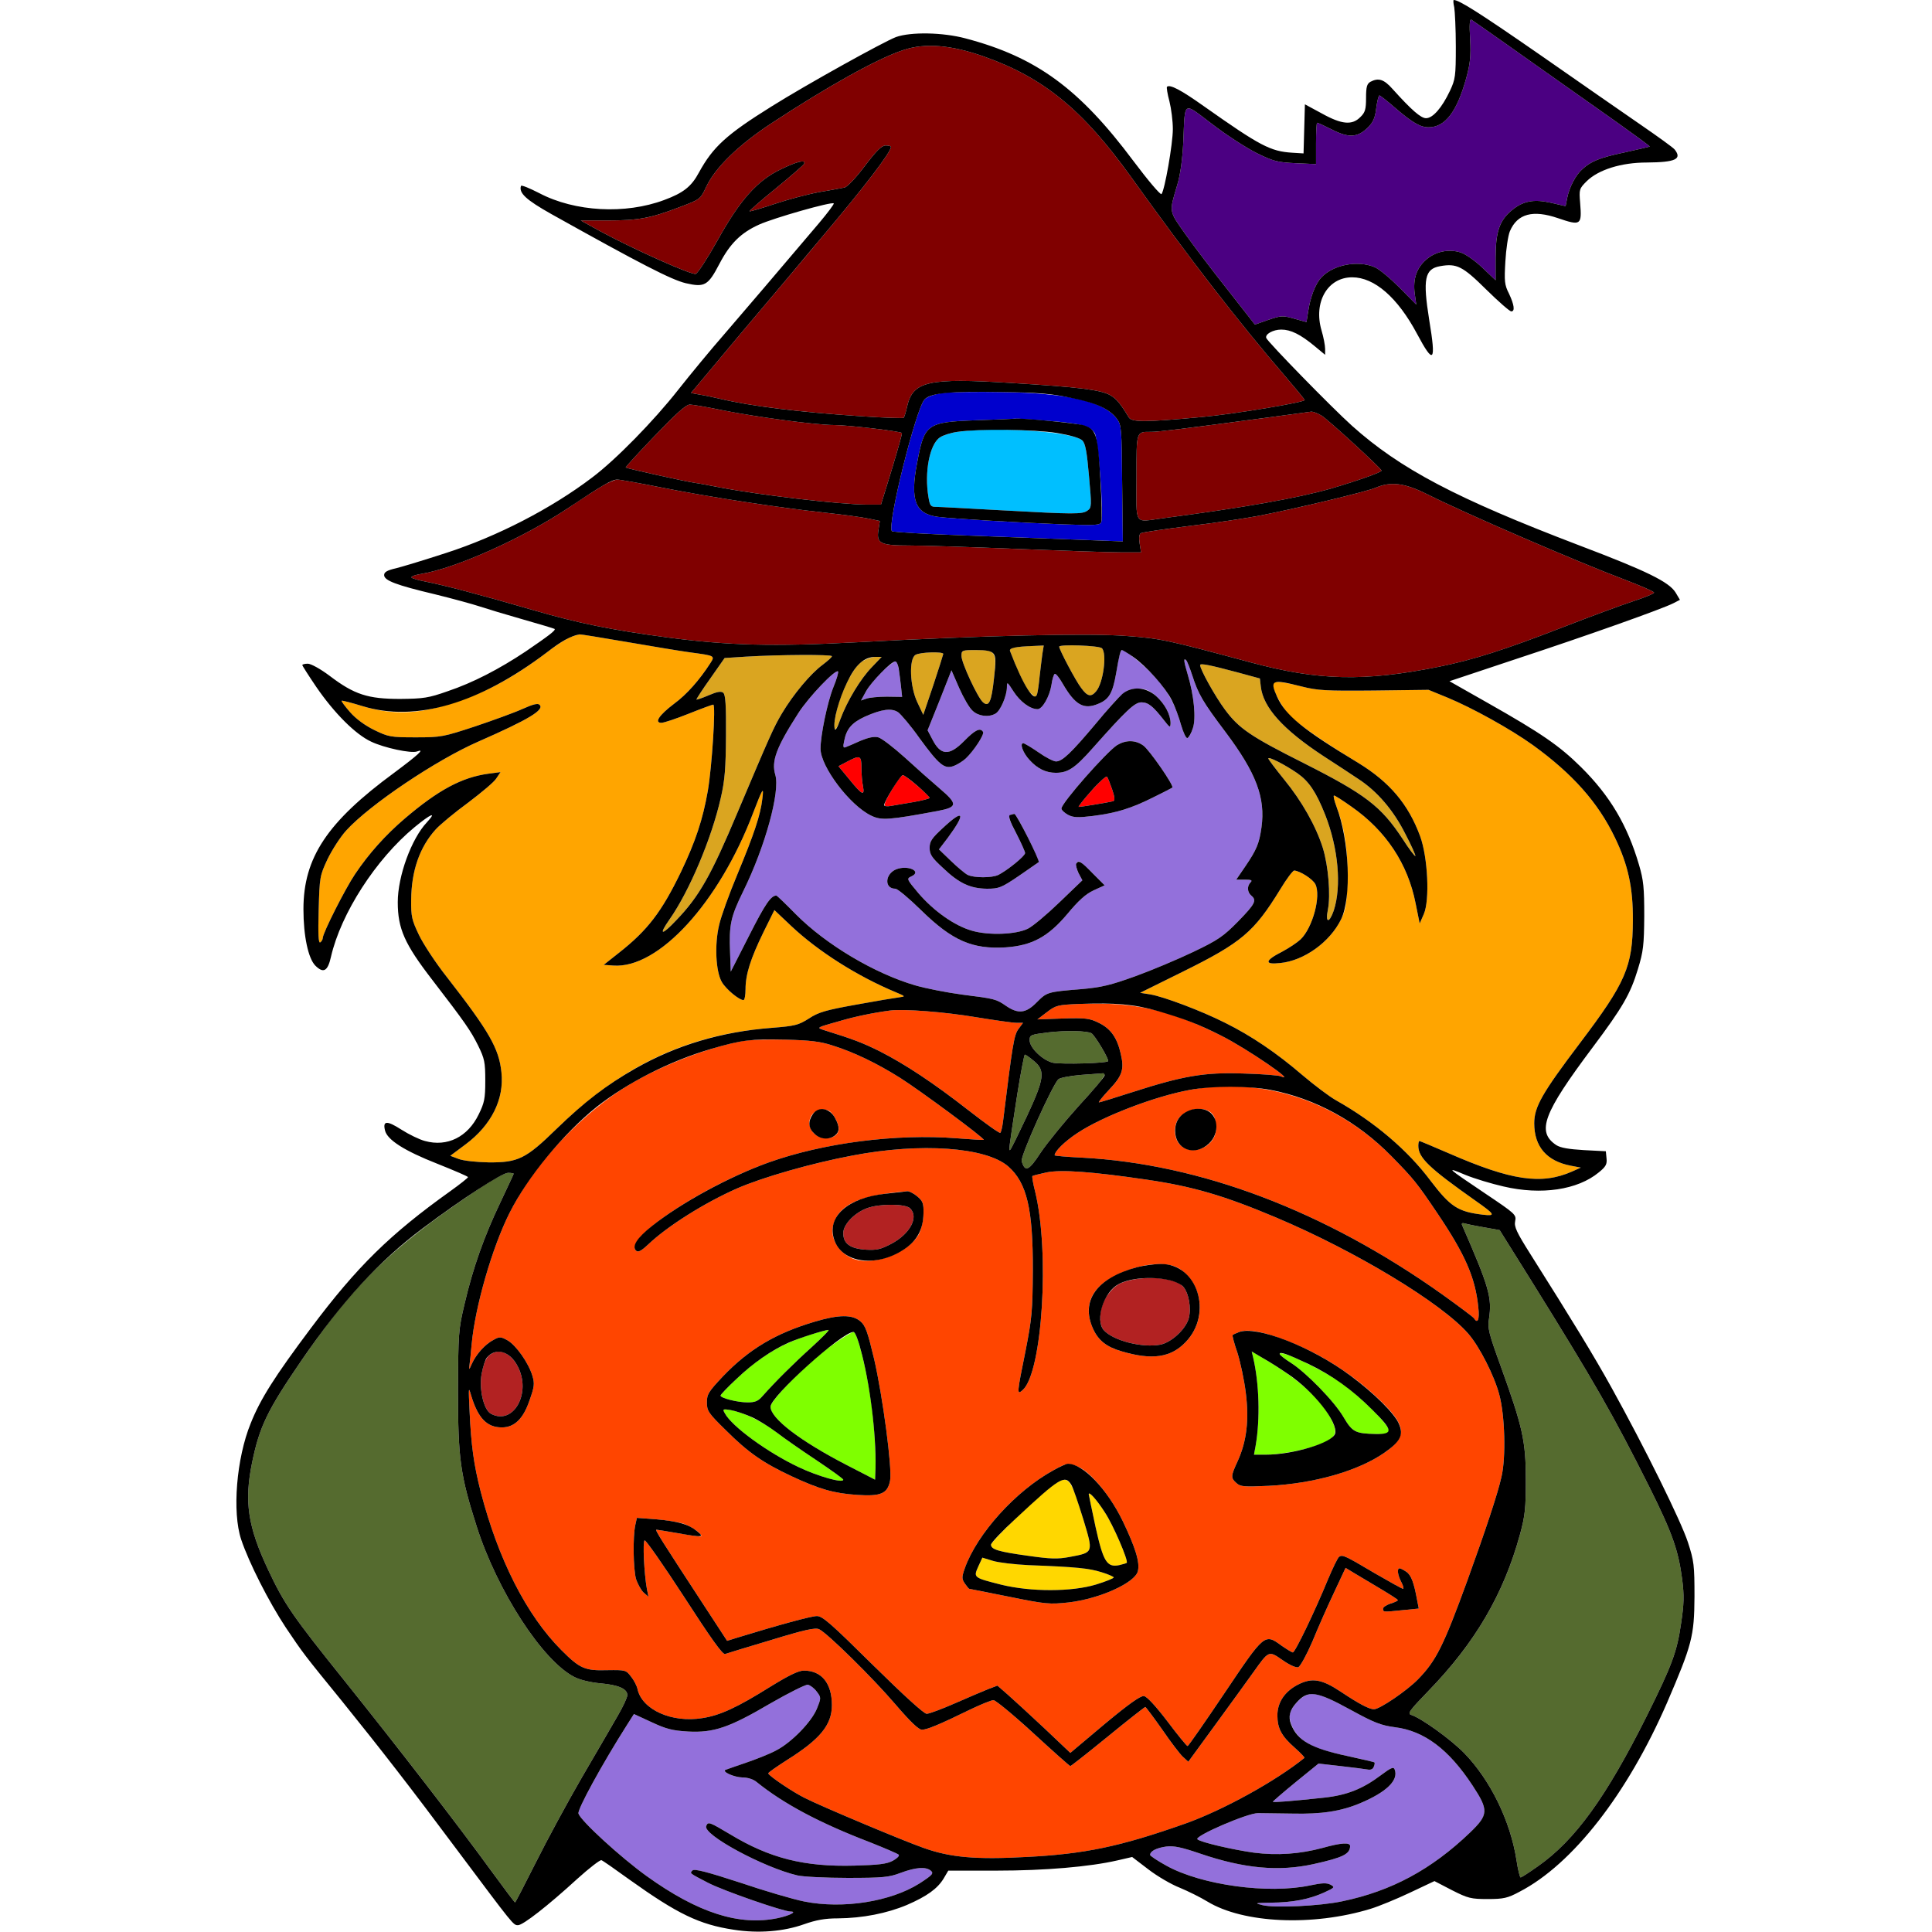 <?xml version="1.0" encoding="utf-8"?>
<!-- Generator: Adobe Illustrator 21.0.0, SVG Export Plug-In . SVG Version: 6.00 Build 0)  -->
<svg version="1.1"
	 id="svg98" inkscape:version="0.92.2 5c3e80d, 2017-08-06" sodipodi:docname="4.svg" xmlns:cc="http://creativecommons.org/ns#" xmlns:dc="http://purl.org/dc/elements/1.1/" xmlns:inkscape="http://www.inkscape.org/namespaces/inkscape" xmlns:rdf="http://www.w3.org/1999/02/22-rdf-syntax-ns#" xmlns:sodipodi="http://sodipodi.sourceforge.net/DTD/sodipodi-0.dtd" xmlns:svg="http://www.w3.org/2000/svg"
	 xmlns="http://www.w3.org/2000/svg" xmlns:xlink="http://www.w3.org/1999/xlink" x="0px" y="0px" viewBox="0 0 850 850"
	 style="enable-background:new 0 0 850 850;" xml:space="preserve">
<style type="text/css">
	.st0{fill:none;}
	.st1{fill:#4B0082;}
	.st2{fill:#800000;}
	.st3{fill:#0000CD;}
	.st4{fill:#00BFFF;}
	.st5{fill:#FFA500;}
	.st6{fill:#DAA520;}
	.st7{fill:#9370DB;}
	.st8{fill:#FF0000;}
	.st9{fill:#FF4500;}
	.st10{fill:#556B2F;}
	.st11{fill:#B22222;}
	.st12{fill:#7FFF00;}
	.st13{fill:#FFD700;}
</style>
<sodipodi:namedview  bordercolor="#666666" borderopacity="1" gridtolerance="10" guidetolerance="10" id="namedview100" inkscape:current-layer="svg98" inkscape:cx="1301.8001" inkscape:cy="556.8844" inkscape:pageopacity="0" inkscape:pageshadow="2" inkscape:window-height="978" inkscape:window-maximized="1" inkscape:window-width="1920" inkscape:window-x="0" inkscape:window-y="1" inkscape:zoom="0.41647059" objecttolerance="10" pagecolor="#ffffff" showgrid="false">
	</sodipodi:namedview>
<g id="g96" transform="translate(0,0) scale(1,1)">
	<path id="path4" class="st0" d="M0,0h319.5H639l0.7,2.7c0.4,1.6,0.7,9.3,0.8,17.3c0,13.6-0.2,14.9-2.6,20c-3.5,7.4-7.5,12-10.5,12
		c-2.3,0-6.4-3.6-14.7-12.8c-3.8-4.3-6.2-5.1-9.8-3.2c-1.5,0.9-1.9,2.2-1.9,7.1c0,5-0.4,6.4-2.5,8.4c-3.6,3.7-8.2,3.3-17-1.6l-7.4-4
		l-0.3,10.8l-0.3,10.8l-4.9-0.3c-9.7-0.6-14.2-3-39-20.5c-10-7.1-14.9-9.7-16.2-8.5c-0.2,0.3,0.2,3.1,1.1,6.4
		c0.8,3.2,1.5,8.7,1.5,12.2c0,6.5-3.6,27-5,28.6c-0.5,0.4-6-6.1-12.3-14.5c-23.9-32-42.8-45.8-73.9-54c-10.1-2.7-24.1-2.9-30.6-0.6
		c-5.5,2.1-39.4,20.9-54.7,30.5c-19.9,12.4-25.8,17.8-32,29.1c-3.3,6.2-6.9,9-15.3,12.1c-17.1,6.4-39.3,5.2-54.9-3
		c-4.3-2.2-7.9-3.7-8.1-3.2c-1,3.1,2.2,6.1,13.4,12.4c39.2,21.9,52.8,28.9,59.1,30.4c8.3,1.9,9.8,1.1,14.8-8.5
		c4.7-9,9.5-13.7,17.5-17.3c6.4-2.9,32-10.2,32.8-9.3c0.3,0.2-2.7,4.2-6.5,8.7c-17.6,20.8-32.5,38.2-41.7,48.9
		c-5.6,6.4-14.7,17.4-20.3,24.5c-10.6,13.5-27.4,30.7-37.8,38.5c-17.9,13.6-41.7,25.9-64.3,33.2c-9.2,3-19.1,6-21.9,6.7
		c-4,0.9-5.3,1.7-5.3,3c0,2.4,5.2,4.4,22.5,8.5c7.7,1.9,16.5,4.3,19.5,5.3c3,1,11.6,3.6,19,5.7c7.4,2.1,13.7,4,14,4.2
		c0.6,0.6-2.6,3-12.7,9.9c-11.7,7.8-23.3,13.8-34.3,17.5c-8.5,3-10.7,3.3-21,3.4c-14.1,0-20.1-1.9-30.9-10.1
		c-4.1-3.1-8.3-5.4-9.7-5.4c-1.3,0-2.4,0.3-2.4,0.6s2.8,4.7,6.2,9.7c7.9,11.5,17.2,20.8,24.1,24c5.6,2.7,17.7,5.3,20.2,4.3
		c3.7-1.4,0.5,1.5-10.1,9.4c-29.4,21.6-39.9,37.3-39.9,60c0,11.8,2.1,21.6,5.2,24.8c3.6,3.6,5.5,2.5,6.9-3.8
		c4.4-19.2,19.8-43,36.7-57c7.3-6,10.1-7.2,5.5-2.2C181,369,175,385.5,175,396.9c0,11.7,3,18.4,15.1,34.1
		c21.9,28.5,23.4,31.4,23.4,44.5c0,7.9-0.4,9.7-2.9,14.8c-4.8,9.9-13.8,14.4-23.6,11.7c-2.4-0.6-7.1-2.9-10.4-5
		c-6.4-4.1-8.3-4-7.2,0.4c1,4.1,8.5,8.9,23,14.6c7.5,3,13.6,5.6,13.5,5.9c0,0.3-3.5,3.1-7.7,6.1c-26.6,19-41.1,33.2-61.4,60.3
		c-15.9,21.2-22.3,31.3-26.5,41.9c-6.3,15.4-8.2,39.1-4.2,51.1c3.4,10.2,12.2,27.5,19.6,38.7c7.8,11.6,7.8,11.6,24.9,32.6
		c17.2,21.3,30.6,38.6,50.2,64.9c25.3,33.8,25,33.5,27.1,33.5c2.2,0,13.1-8.5,26.1-20.3c5.2-4.8,9.7-8.7,10-8.7
		c0.3,0,5.3,3.4,11,7.6c21,15.2,31.3,20.5,44.5,22.9c5.8,1.1-20.1,1.3-156.2,1.4L0,850V425V0z"/>
	<path id="path6" class="st0" d="M745.3,0H850v425v425H596.8l-253.3-0.1l8.9-2.9c6.6-2.3,10.8-3,16.5-3c20-0.1,40.6-7.9,46.3-17.6
		l2-3.4h21.2c21.4,0,41-1.7,53.2-4.5l6.5-1.5l7.2,5.5c3.9,3,10.1,6.6,13.7,8c3.6,1.5,9.1,4.2,12.2,6.1c15.8,9.6,46.3,11,71.8,3.2
		c3.6-1.1,11.4-4.3,17.3-7.1l10.8-5.1l7.7,4c7.1,3.6,8.4,3.9,15.7,3.9c7,0,8.8-0.4,14-3.2c23.4-12.1,47.5-43.1,64.9-83.1
		c11-25.6,12-29.3,12.1-46.7c0-13.9-0.2-15.7-2.9-24c-3-9.2-18.8-41.3-33.6-68c-7.7-13.9-17.1-29.3-35.6-58.6
		c-6.2-9.8-7.3-12.2-6.8-14.6c0.6-2.9,0.1-3.3-13.3-12.3c-17.1-11.5-17.4-11.8-8.6-8.1c11.9,4.9,25,7.5,35.1,6.8
		c14.9-0.9,27.6-7.5,27-14.1l-0.3-3.1l-9.6-0.5c-6.7-0.4-10.3-1-12.2-2.2c-8.8-5.9-5.8-13.9,16-43c13.2-17.6,16.6-23.5,19.9-34.4
		c2.4-7.8,2.7-10.6,2.8-23.4c0-12.4-0.3-15.7-2.3-22.5c-5.1-17.4-12.7-30.3-25.5-43c-9.5-9.4-17.5-14.9-40.8-28.1l-17.1-9.7
		l29.4-9.8c31.3-10.3,64.2-22,69.1-24.5l2.9-1.5l-1.9-3.2c-2.9-4.7-12.7-9.5-42.5-20.8c-54-20.6-78.7-33.6-99.9-52.6
		c-9-8.1-37-36.8-37.7-38.6c-0.6-1.7,3-3.7,6.6-3.7c4.2,0,8.4,2.1,14.6,7.2l4.7,3.9v-2.6c0-1.5-0.7-5.2-1.6-8.2
		c-3.6-12.4,2.7-23.3,13.5-23.3c9.8,0,20,8.9,28.5,24.8c7.4,13.9,8.5,12.7,5.4-6c-2.9-18.1-2-22.5,4.8-23.7c7.3-1.3,9.9,0,20.3,10.3
		c5.4,5.3,10.3,9.6,11,9.6c1.7,0,1.3-2.9-1-7.8c-2-3.9-2.1-5.5-1.6-14.2c0.3-5.4,1.2-11.4,2-13.3c3.3-7.7,10.1-9.5,21.2-5.7
		c10,3.4,10.5,3.1,9.7-6.7c-0.5-6-0.4-6.3,2.9-9.6c5.1-5,15.1-8.2,26.4-8.2c12.7-0.1,15.6-1.5,12.3-5.7c-0.7-0.9-7.4-5.7-14.8-10.8
		s-27.3-18.9-44.2-30.7c-16.9-11.8-32.2-22-34-22.8C640.9,0.3,654,0.1,745.3,0z"/>
	<path id="path8" class="st1" d="M647.4,8.7C648,9.1,659.1,16.8,672,26c12.9,9.1,30.4,21.5,38.8,27.4c8.4,6,15.2,10.9,15,11.1
		c-0.2,0.1-5,1.2-10.8,2.5c-11,2.3-15,3.9-18.8,7.4c-3,2.6-5.8,8.1-6.7,12.7l-0.7,3.6l-6.5-1.5c-7.6-1.7-12.3-0.8-17.4,3.5
		c-5.2,4.4-6.9,9.4-6.9,20.7v9.9l-5.8-5.5c-3.1-3-7.4-6-9.5-6.7c-5.2-1.7-11.1-0.5-15.2,3.1c-4.3,3.7-5.9,8.6-5.1,14.9l0.7,4.9
		l-7.4-7.5c-4.1-4.1-9-8.2-11-9c-7.5-3.1-18.2-1-23.4,4.6c-2.6,2.8-4.9,8.8-5.8,15.2l-0.7,4.4l-5.4-1.5c-5-1.4-5.7-1.4-11.3,0.5
		l-6,2.1l-11.9-15.2c-6.6-8.3-15-19.4-18.7-24.6c-7.3-10.4-7.2-9.4-3.6-21.5c1.4-4.6,2.3-11.2,2.7-19c0.8-18.6-0.4-17.8,12.7-7.9
		c6.1,4.7,14.9,10.4,19.5,12.7c7.5,3.7,9.2,4.1,17.3,4.5l8.9,0.4v-9.1c0-5,0.2-9.1,0.5-9.1c0.3,0,3.3,1.4,6.7,3.1
		c7.3,3.7,11.2,3.4,15.7-1.1c2.3-2.3,3.1-4.3,3.6-8.5c0.4-3,1-5.5,1.4-5.5c0.3,0,3.3,2.3,6.6,5.2c7.9,6.8,11.4,8.8,15,8.8
		c7.3,0,12.5-6.8,16.6-21.7c1.7-6.2,2.1-9.6,1.7-17C646.4,10.7,646.6,8.2,647.4,8.7z"/>
	<path id="path10" class="st2" d="M432.7,24.8c26.4,9.3,43.6,23.4,64.8,52.9c26.2,36.6,47.6,64.2,67.9,87.8
		c4.7,5.5,8.6,10.2,8.6,10.5c0,1-31,6.2-45.5,7.5c-24.7,2.3-30.6,2.3-31.9,0.1c-3.5-5.8-5.4-8.2-8.1-9.7c-4.1-2.4-13.9-3.6-43.4-5.4
		c-36.9-2.3-43.4-0.8-46,10.3c-0.5,2.4-1.2,4.6-1.5,5c-0.4,0.3-9,0-19.2-0.7c-27-1.8-47.9-4.4-61.4-7.6c-3-0.7-7.2-1.6-9.3-1.9
		l-3.7-0.7l22.7-27.1c12.6-14.9,28.4-33.6,35.1-41.7c18.6-22,30.2-37.2,30.2-39.5c0-0.3-1-0.6-2.3-0.6c-1.8,0-4,2.2-9.2,9
		c-3.8,5.1-7.7,9.2-8.9,9.5c-1.2,0.2-6.1,1.2-11.1,2c-4.9,0.9-13.6,3.2-19.3,5.1c-5.7,1.9-10.8,3.4-11.4,3.4c-0.5,0,4.6-4.5,11.4-10
		c6.7-5.5,12.5-10.5,12.6-11c0.7-1.9-3.1-1-10.3,2.5c-10.4,5-17.9,13.4-27.9,31.4c-4.3,7.7-8.6,14.3-9.5,14.6
		c-1.8,0.6-27.5-10.9-42.1-18.8l-8.5-4.7h11.7c13.7,0,19-1,31.6-5.8c9.3-3.5,9.3-3.5,11.9-9c4-8.5,14.1-18.3,28.3-27.7
		C364.1,38,386.1,25.7,397.5,22C407,18.8,418.5,19.8,432.7,24.8z"/>
	<path id="path12" class="st3" d="M440.5,172.5c29.4,0.4,45.2,4.1,50.9,11.8c2,2.7,2.1,4.2,2.3,28.4l0.3,25.5l-18.3-0.7
		c-10-0.4-32.7-1.2-50.4-1.9c-17.7-0.6-32.5-1.5-32.9-1.9c-2.3-2.3,10.6-54.1,14.4-58c1.3-1.2,4.2-2.2,7.8-2.8
		C417.9,172.5,429.5,172.3,440.5,172.5z M446.7,184.2c-0.7,0.1-8.4,0.4-17.2,0.7c-21.8,0.8-22.8,1.6-26,18.7
		c-3.2,16.6-0.8,22.5,9.2,23.8c6.3,0.8,34.7,2.5,55,3.3c14.2,0.5,16.3,0.4,16.8-1c1.2-3-1.3-36.8-2.9-39.2
		c-2.1-3.2-6.1-4.2-20.9-5.4C453.7,184.5,447.4,184.1,446.7,184.2z"/>
	<path id="path14" class="st4" d="M476.2,193.8c1.3,1.3,2,5,2.9,15.6c1.2,13.2,1.2,13.9-0.6,15.2c-2.3,1.7-5.5,1.7-38-0.1
		c-14.3-0.8-27.2-1.5-28.7-1.5c-2.3,0-2.7-0.5-3.3-4.2c-1.9-11,0.5-23.5,5.1-26.4c1.3-0.9,4.7-2,7.6-2.4
		C438,187.6,472.4,189.9,476.2,193.8z"/>
	<path id="path16" class="st2" d="M303.5,178c1.2,0,7.7,1.1,14.4,2.5c15,3,41.1,6.5,49.1,6.5c5.7,0,29,2.7,29.8,3.5
		c0.2,0.2-1.8,7.3-4.4,15.9l-4.8,15.6h-6.3c-11.4,0-47.1-4.2-64.3-7.5c-4.1-0.8-9.3-1.8-11.5-2.1c-4.7-0.7-29.7-6.3-30.2-6.7
		c-0.2-0.2,5.6-6.5,12.8-14C297.4,182,301.8,178,303.5,178z"/>
	<path id="path18" class="st2" d="M577,181.1c0.8,0,2.9,0.8,4.5,1.8c2.9,1.8,25.7,22.7,26.3,24.1c0.3,0.7-10.5,4.5-22.4,8
		c-14.8,4.2-38,8.3-73.7,13c-13.1,1.7-11.7,3.8-11.7-17.9c0-20.8-0.2-20.1,6.5-20.1c3.2,0,14.6-1.4,52-6.4
		C567.9,182.3,576.2,181.2,577,181.1z"/>
	<path id="path20" class="st2" d="M271.6,211c1.2,0,10,1.6,19.5,3.5c21.1,4.2,51.2,8.8,71.4,11c8.3,0.9,17.2,2.1,19.8,2.7l4.8,1
		l-0.6,3.8c-1,6.1,0.6,7,13.8,7c6.2,0,27.4,0.7,47.2,1.5s40.2,1.5,45.3,1.5h9.2l-0.6-3.9c-0.4-2.4-0.2-4.1,0.5-4.5
		c0.6-0.4,10.2-1.8,21.4-3.2c11.1-1.3,24.9-3.4,30.7-4.5c16.9-3.3,47.2-10.6,51.2-12.3c6.7-2.9,12.8-2.1,22.6,2.8
		c17.4,8.7,65.7,29.6,87.2,37.7c6.8,2.6,12.6,5.1,12.7,5.6c0.2,0.4-4.1,2.2-9.4,3.9c-5.4,1.8-19,6.8-30.3,11.2
		c-26.3,10.2-39.8,14.5-55.2,17.6c-32.5,6.5-52.6,6.1-82.3-1.9c-36.8-9.9-39.8-10.6-55-11.7c-16.5-1.3-63.1-0.2-119,2.8
		c-36,1.9-55.9,1.4-82.5-2.1c-24.9-3.3-39.6-6.3-59.5-12.1c-23.4-6.8-39.1-10.9-46.7-12.4c-3.8-0.7-6.8-1.6-6.8-2
		c0-0.5,1.9-1.1,4.3-1.5c15.3-2.5,44.9-15.8,64.7-29c5.7-3.9,12.5-8.2,15-9.7C267.5,212.3,270.5,211,271.6,211z"/>
	<path id="path22" class="st5" d="M255,279.1c0.2-0.1,9.5,1.4,20.5,3.3c11,1.9,23.6,4,28,4.6c11.2,1.5,11.1,1.5,9,4.8
		c-4.7,7.3-10.3,13.7-15.9,17.8c-6.6,5-8.9,8.4-5.6,8.4c1.1,0,6.5-1.8,12-4c5.5-2.2,10.4-4,10.8-4c1.2,0-0.6,27.7-2.4,38
		c-2.2,12.6-5.4,22.2-11.8,35.6c-8.5,17.6-14.7,25.7-27.3,35.6l-6.7,5.3l4.2,0.3c19.9,1.5,46.6-27.7,61.6-67.3
		c4.2-10.9,4.7-11.7,4-6.1c-0.8,7.2-3.7,15.7-11,33.3c-3.6,8.6-7.2,18.6-8,22.2c-2.1,8.7-1.5,20.6,1.2,25.2c1.9,3.2,7.6,7.9,9.5,7.9
		c0.5,0,0.9-2.2,0.9-4.8c0-6.5,2.2-13.4,7.9-25.1l4.8-9.7l7.4,7c11.9,11.2,29.1,22.1,45.9,29.1c4.5,1.9,4.5,1.9,1.5,2.3
		c-1.6,0.2-10.1,1.6-18.8,3.2c-13.3,2.4-16.6,3.3-20.8,6.1c-4.6,2.9-6.1,3.3-16.2,4.1c-37,2.8-65.9,16.4-94.9,44.5
		c-13.5,13.2-16.9,14.8-29.8,14.7c-5.4-0.1-11.1-0.7-13.2-1.5l-3.7-1.4l6.7-5c11.4-8.5,17.1-19.9,15.8-31.8
		c-1.1-10.4-5.3-17.8-23.9-41.7c-5-6.3-10.5-14.7-12.4-18.7c-3.1-6.5-3.5-8-3.4-15.5c0.1-12.6,3.7-23.1,10.8-30.9
		c1.9-2.1,8.4-7.5,14.3-11.8c5.8-4.4,11.5-9.1,12.4-10.7l1.8-2.7l-5.3,0.7c-11.7,1.6-22,7.1-36.9,19.8c-8.4,7.2-15.7,15.3-21.8,24.4
		c-4.2,6.2-14.2,25.9-14.2,28.1c0,0.6-0.5,1.5-1.1,1.9c-0.8,0.5-1-3.5-0.7-14.2c0.4-14.6,0.5-15.1,3.9-22.4c2-4.1,5.7-9.9,8.3-12.7
		c10.2-11.2,39.4-30.9,58.2-39.1c22.1-9.7,29-13.9,26.8-16.1c-0.7-0.8-2.8-0.3-7.5,1.8c-3.5,1.6-12.9,5-20.9,7.7
		c-14,4.6-14.9,4.8-26.1,4.8c-11.1,0-12-0.2-18.2-3.2c-4.1-2-8.2-5-10.7-7.9c-2.2-2.5-3.9-4.8-3.7-5c0.2-0.2,4.4,0.9,9.3,2.4
		c11.3,3.4,21.4,3.6,33.4,0.4c17.4-4.6,31-11.5,47.5-24c4.4-3.4,9.4-6.5,11-7C253.2,279.6,254.7,279.1,255,279.1z"/>
	<path id="path24" class="st6" d="M454.8,284.2l4.4-0.2l-0.6,3.7c-0.3,2.1-0.8,6.5-1.2,9.8c-0.3,3.3-0.8,6.8-1.1,7.8
		c-0.5,1.8-0.6,1.7-2.9-0.4c-1.9-1.8-5.4-8.8-9-18.4c-0.4-0.9,0.5-1.5,2.8-1.8C449,284.5,452.5,284.2,454.8,284.2z"/>
	<path id="path26" class="st6" d="M484.8,285.2c2.3,2.3,0.6,15.4-2.6,19c-2.2,2.6-3.8,2.2-6.5-1.5c-2.3-2.9-9.7-16.9-9.7-18.2
		C466,283.4,483.6,284,484.8,285.2z"/>
	<path id="path28" class="st6" d="M429.4,286c8.8,0,9.2,0.7,7.9,12.6c-1.1,10.2-2.2,12.6-4.8,10.4c-2.3-1.9-9.5-17.4-9.5-20.4
		C423,286.1,423.2,286,429.4,286z"/>
	<path id="path30" class="st7" d="M493.6,286c1.6,0,9.8,6.7,14.3,11.6c6,6.5,9.3,12.6,11.7,21.3c1,3.4,2.2,6,2.8,5.8
		c0.6-0.2,1.7-2.1,2.4-4.3c1.5-4.3,0.5-14.5-2.3-23.8c-1.7-5.7-1.9-7.4-0.6-6.1c0.5,0.6,1.6,3.5,2.6,6.5c2.7,8.4,4.6,11.7,14.7,25.1
		c13.5,18,17.6,28.9,15.8,41.9c-1,7.2-2.2,9.9-7,17l-4.1,6h3.8c2.9,0,3.4,0.3,2.5,1.2c-1.6,1.6-1.5,4.3,0.3,5.8
		c2.5,2.1,1.8,3.6-5.7,11.3c-6.5,6.6-8.7,8.2-19.8,13.5c-6.9,3.3-18.3,8.1-25.5,10.7c-10.8,3.9-14.8,4.9-24,5.7
		c-14.8,1.2-14.9,1.3-19.4,5.8c-4.7,4.8-8.1,5.2-13.4,1.6c-4.5-3.1-5-3.2-19.3-5c-6.7-0.9-16-2.7-20.8-4.1
		c-17.8-5.2-39.2-17.9-52.4-31.2c-4.5-4.6-8.4-8.3-8.6-8.3c-2.4,0-4.9,3.6-11.9,17.4l-8.2,16.1l-0.3-8.5
		c-0.5-12.2,0.3-15.7,5.8-26.9c9.7-19.7,16.3-43.9,14.1-51.2c-1.8-6,0.4-12,10.1-27.1c4.6-7.2,16.4-19.5,17.5-18.4
		c0.3,0.3-0.6,3.5-2.1,7.1c-2.6,6.5-5.6,21-5.6,26.9c0,7.9,13,25.1,22.4,29.5c4.4,2.1,7.6,1.9,29.1-2.1c8.9-1.7,9-3,0.8-10
		c-3.4-2.9-10.3-9-15.2-13.5c-5-4.5-10.2-8.5-11.7-8.9c-1.8-0.5-4.4,0.1-7.8,1.5c-2.8,1.3-5.7,2.5-6.5,2.8c-1.1,0.5-1.3-0.1-0.7-2.7
		c1-5.3,3.3-8,9.1-10.7c7.4-3.3,11.8-3.9,14.7-1.9c1.2,0.9,5.5,5.9,9.3,11.3c8.7,11.9,11,13.8,15.1,12.3c1.6-0.6,4-2.1,5.3-3.3
		c3.5-3.3,8.3-10.6,7.6-11.7c-1.2-2-3.5-0.9-8.3,4c-6.6,6.7-10.4,6.5-14.1-0.9l-2-3.8l5.3-13.2l5.2-13.2l3.4,7.8
		c1.9,4.3,4.5,8.8,5.9,10c2.5,2.4,7,3,10,1.3c2.2-1.1,5.1-7.9,5.1-11.7c0-2.5,0.2-2.3,2.9,1.9c2.9,4.5,7.3,7.8,10.6,7.8
		c2.1,0,5.3-5.6,6.1-10.7c0.3-2.4,1-4.5,1.4-4.8c0.5-0.3,2,1.6,3.5,4.2c5.5,9.5,9.3,11.7,15.8,8.9c4.6-1.9,6.2-4.6,7.7-13.1
		c0.6-3.9,1.4-7.8,1.7-8.8C492.9,286.8,493.4,286,493.6,286z M500.7,303c-5.3,0-6.8,1.3-18.7,15.5c-10.7,12.7-14.6,16.5-17.4,16.5
		c-1.1,0-4.6-1.8-7.7-4c-3.2-2.2-6.2-4-6.7-4c-1.7,0-0.1,4.3,2.7,7.3c3.5,3.9,7.3,5.7,11.6,5.7c5.3,0,8.4-2,16.1-10.7
		c15-16.9,18.6-20.3,21.6-20.3c3,0,5.1,1.7,10,8c2.5,3.2,2.7,3.3,2.8,1.2c0-3.8-2.5-8.5-6.4-12C505.7,303.7,504,303,500.7,303z
		 M491.5,327.8c-4.6,2.9-24.5,25.5-24.5,27.9c0,0.7,1.3,1.9,2.9,2.8c2.4,1.2,4.3,1.3,10.8,0.5c10.5-1.3,17.1-3.4,26.7-8.2
		c4.5-2.2,8.3-4.2,8.4-4.3c0.8-0.8-10.2-16.7-12.8-18.5C499.5,325.5,495.4,325.5,491.5,327.8z M446.3,358.1c-3.1,0.3-3,1.5,0.8,8.5
		c2.1,4.1,3.9,8.1,3.9,8.7c0,1.3-7.5,7.4-11.7,9.6c-2.8,1.4-10.8,1.4-13.6,0c-1.2-0.6-4.5-3.4-7.4-6.2l-5.2-5l3.9-5.1
		c8.1-11,7.1-13-2.2-4.3c-4.9,4.5-5.8,5.9-5.8,8.7c0,2.9,0.9,4.3,5.8,8.8c7.2,6.9,12.1,9.1,19.4,9.2c5.3,0,6.3-0.4,14-5.6
		c4.6-3.2,8.5-5.9,8.8-6.1c0.2-0.2-1.9-5.1-4.8-10.8C449.4,362.7,446.7,358,446.3,358.1z M474.8,379c-1.6,0-1.8,2.2-0.3,5.1l1.7,3.2
		l-10.1,9.7c-5.6,5.4-11.8,10.6-13.9,11.6c-5.3,2.6-17.2,3-24.5,0.9c-7.8-2.2-16.9-8.7-23.6-16.5c-5.2-6.2-5.3-6.4-3.2-7.4
		c5-2.2-1.5-5.2-6.7-3.1c-4.9,2.1-5.2,8.5-0.3,8.5c1,0,6.1,4.3,11.4,9.5c13.7,13.4,22.5,17.2,37.2,16.3c11.5-0.8,18.6-4.6,27.1-14.7
		c4.9-5.9,8.1-8.8,11.6-10.4l4.8-2.2l-5.2-5.2C477.9,381.4,475.2,379,474.8,379z"/>
	<path id="path32" class="st8" d="M487,341.7c0.4,0.4,1.4,3,2.3,5.6c1.2,3.6,1.3,4.9,0.4,5.2c-1.3,0.4-13.9,2.5-15.1,2.5
		c-0.4,0,2.1-3.2,5.5-7C483.5,344.1,486.7,341.3,487,341.7z"/>
	<path id="path34" class="st6" d="M415,287.7c-0.1,0.5-2,6.6-4.4,13.8l-4.4,13l-2.6-5.5c-3.3-6.9-3.8-19.2-0.8-20.9
		C404.8,286.9,415,286.6,415,287.7z"/>
	<path id="path36" class="st6" d="M366,288.7c0,0.5-1.9,2.1-4.1,3.8c-5.3,3.9-12.9,13-17.9,21.4c-3.8,6.4-5.4,10.2-19.5,43.5
		c-11.6,27.6-16.8,36.9-26.9,47.4c-6.5,6.9-8,6.8-3.1-0.2c8.8-12.5,18.6-35.8,22.6-53.5c1.8-7.8,2.2-13,2.3-27.4
		c0.1-13.3-0.2-18.1-1.2-18.9c-0.9-0.8-2.7-0.5-6.4,1.1c-2.8,1.2-5.2,2-5.4,1.9c-0.1-0.2,2.6-4.4,6.1-9.3l6.3-9l9.3-0.6
		C343.1,288,366,287.9,366,288.7z"/>
	<path id="path38" class="st6" d="M385.2,289h2.7l-4.2,4.4c-5.1,5.2-11,15-14,23.1c-2.6,7.1-3.6,5.1-1.7-3.5
		c1.9-8.6,7.6-19.8,11.3-22C381.1,289.9,383.7,289,385.2,289z"/>
	<path id="path40" class="st7" d="M393.9,291c1,0,1.5,2.3,2.5,11l0.5,4.6l-6.7-0.1c-3.7,0-7.8,0.4-9.1,0.9l-2.3,0.8l2.3-4.2
		c1.3-2.3,4.5-6.1,7.1-8.6C390.8,293,393.4,291,393.9,291z"/>
	<path id="path42" class="st6" d="M544.4,295.8l9.9,2.7l0.4,3.5c1,9.2,9.7,18.9,27.5,30.6c5.7,3.7,12.6,8.2,15.4,10.1
		c8.3,5.4,15.5,13.8,20.7,24.2c2.7,5.1,4.6,9.5,4.4,9.7c-0.2,0.3-2.8-3.1-5.6-7.5c-9.5-14.4-16.3-19.6-43.6-33.4
		c-23.3-11.7-28.4-15.2-34.5-23.4c-4.4-5.9-11-17.8-11-19.7C528,291.7,532.4,292.6,544.4,295.8z"/>
	<path id="path44" class="st5" d="M572.6,302c7.1,1.8,10.5,2,31.9,1.8l24-0.3l8.3,3.4c10.9,4.5,27.7,13.8,37.6,20.9
		c17.4,12.6,28.6,25.1,36.1,40.7c5.8,12,8,22,7.9,36.5c-0.1,20.3-3.1,27.2-23.2,53.8C678.4,481,675,487,675,494.2
		c0,10.3,5.5,16.7,16.3,18.7l4.2,0.8l-3.8,1.7c-13.6,6-26.8,4-54.3-8c-6.9-3-12.7-5.4-12.9-5.4c-0.3,0-0.5,1-0.5,2.1
		c0,5.3,4.8,9.8,25.2,24.2c8.7,6.1,9,6.8,3.1,6.1c-10.9-1.3-14.2-3.5-22.9-14.9c-10.1-13.5-24.6-25.8-41.4-35.3
		c-3.1-1.7-9.8-6.8-15-11.2c-11.4-9.8-22.5-17.3-34-23c-10.5-5.3-27-11.5-32.9-12.5l-4.5-0.7l18.6-9.2
		c26.1-12.9,31.5-17.5,43.1-36.4c2.7-4.5,5.5-8.2,6.1-8.2c2.6,0.2,8.1,3.7,9.3,6c2.6,5.2-1.2,19.2-6.5,24.3
		c-1.5,1.4-5.1,3.8-8.1,5.4c-7.7,3.9-8,5.8-0.9,5c10.5-1,21.9-9.2,26.8-19.2c2.1-4.3,2.5-6.7,2.8-16.8c0.4-12.5-1.2-23.6-4.8-32.8
		c-1-2.7-1.5-4.9-1.1-4.9c0.5,0,3.9,2.2,7.7,4.9c15.2,10.6,24.8,25.2,28.2,42.5l1.8,8.9l1.8-4.1c2.7-6.1,1.8-25-1.6-34.3
		c-5.2-14.1-13.4-23.8-27.3-32.3c-15.4-9.3-27.4-17.7-30.6-21.3c-3.1-3.6-6.8-10.6-6.9-13.1C560,299.5,563.5,299.7,572.6,302z"/>
	<path id="path46" class="st8" d="M379,337.9c0,2.7,0.3,6.3,0.7,8.1c0.8,4.4-0.5,3.7-6.1-3.2l-4.7-5.7l3.8-2
		C378.4,332.1,379,332.3,379,337.9z"/>
	<path id="path48" class="st6" d="M570.8,340.2c5,3.5,8.2,8.1,12.2,18.2c5.8,14.7,7.3,31.5,3.8,42.2c-2,5.8-3.8,5.5-2.6-0.3
		c1.3-6.5,0.2-19.4-2.2-27.2c-3-9.6-9.3-20.7-17-30.1c-3.8-4.7-6.9-8.8-7-9.3C558,332.7,565.3,336.4,570.8,340.2z"/>
	<path id="path50" class="st8" d="M397.2,341c1.1,0,11.8,9.1,11.8,10c0,0.4-3.3,1.2-7.2,1.9c-4,0.7-8.5,1.4-10,1.7
		c-3.6,0.7-3.5-0.2,0.8-7.5C394.6,343.7,396.7,341,397.2,341z"/>
	<path id="path52" class="st9" d="M537.2,455.6c11.4,5.7,34.1,21.3,26.2,17.9c-1-0.4-8.4-1-16.4-1.2c-17.1-0.6-26.4,1-48.8,8.2
		c-7.7,2.5-14.3,4.5-14.7,4.5s1.5-2.4,4.3-5.4c6-6.3,6.9-9.1,5.3-15.9c-1.6-7.2-4.5-11.2-9.7-13.7c-4-2-5.8-2.2-15.8-1.9l-11.2,0.4
		l4.2-3.2c3.9-3,4.8-3.2,14-3.6C499,440.7,514.4,444.2,537.2,455.6z"/>
	<path id="path54" class="st9" d="M429.9,447.6c8,1.3,15.7,2.4,17.3,2.4h2.9l-2,2.7c-2,2.7-2.6,6.6-6.8,40.6
		c-0.3,2.6-0.9,4.9-1.2,5.1c-0.4,0.3-6.5-4.1-13.6-9.6c-16.1-12.6-28.5-20.7-39.5-26.3c-7.5-3.7-11.3-5.2-24.5-9.3
		c-3.4-1.1-3.4-1.1,7-4c6.4-1.9,14.5-3.6,22-4.6C397.5,443.8,415.8,445.2,429.9,447.6z"/>
	<path id="path56" class="st10" d="M480.2,454.6c1.6,1,7.9,11.6,7.3,12.3c-0.9,0.9-20,1.4-24.1,0.7c-4.4-0.9-10.4-6.5-10.4-9.9
		c0-2.4,0.4-2.5,8.3-3.5C469,453.3,478.3,453.5,480.2,454.6z"/>
	<path id="path58" class="st9" d="M345.5,457.4c11.1,0.3,15.4,0.8,20.9,2.6c9.5,3,19.4,7.8,29.6,14.2c8.7,5.5,37.4,26.7,36.8,27.3
		c-0.2,0.1-5.5-0.2-11.8-0.7c-26.6-2.1-58.7,2-83,10.7c-29.2,10.5-63.5,33.4-58.2,38.7c0.9,0.9,2.2,0.3,5.5-2.8
		c8.3-7.9,24.6-18.2,38.9-24.5c11.2-4.9,32.7-11.1,50.8-14.5c30.1-5.8,58.9-3.7,68.6,4.8c8.2,7.2,10.9,18.8,10.8,45.8
		c-0.1,17.7-0.4,21-3.2,35.3c-3.9,19.2-3.9,19.6-1.2,17.2c8.6-7.8,11.9-60.8,5.4-87.3c-0.9-3.5-1.4-6.5-1.2-6.8
		c0.3-0.2,3.1-0.9,6.3-1.6c6.5-1.3,20.1-0.3,44,3.2c20.4,3,34,7,56.8,16.6c35.3,14.9,73.1,37.8,84.7,51.2
		c4.9,5.6,11.4,18.4,13.6,26.7c2.5,9.1,3,27.6,1,36.2c-1.6,7.3-7.1,23.8-15,45.6c-10.6,29.1-13.8,35.4-21.8,43.6
		c-4.9,5-16.8,13.1-19.3,13.1c-2.1,0-6.5-2.3-14.6-7.7c-8.4-5.6-12.7-6.3-18.9-3.1c-5.8,3-9,7.8-9,13.5c0,5.7,1.8,9.1,7.6,14.2
		c2.6,2.3,4.5,4.3,4.3,4.5c-12.6,10.2-35.8,23-52.4,28.9c-28.6,10.1-44.2,13.4-70.1,14.7c-22.1,1.2-33.2,0.2-44.8-3.9
		c-9.2-3.2-45.8-18.6-52.6-22.1c-5.8-2.9-16-9.9-16-10.8c0-0.4,3.8-3,8.3-5.9c14.5-9.1,19.7-15.4,19.7-24.1
		c0-9.6-4.5-15.2-12.3-15.2c-2.4,0-6.5,2-14.8,7.1c-14.4,9-22,12.6-29.9,13.8c-13.4,2.2-26.5-3.7-28.5-12.7c-0.3-1.5-1.6-4-2.9-5.6
		c-2.2-2.9-2.5-2.9-10.4-2.8c-9.9,0.3-12.1-0.7-20.2-8.8c-15.3-15.3-27.8-39.9-35.5-69.7c-3.1-12.1-4.2-20.4-4.9-35.3
		c-0.5-10.7-0.5-11.2,0.7-7c3,9.9,6.9,14,13.5,14c5.5,0,9.4-3.8,12.1-11.7c2.2-6.2,2.4-7.5,1.3-11.1c-1.7-5.6-7.1-13.3-10.9-15.5
		c-2.9-1.6-3.5-1.7-6-0.3c-3.8,1.9-7.8,6.4-9.7,10.6c-1.1,2.6-1.4,2.9-1.1,1c0.2-1.4,0.7-5.7,1-9.5c1.5-16.5,9-42.6,16.7-57.9
		c10.9-21.8,32.2-44.4,53.5-56.9c14.1-8.3,34.6-16.1,49.1-18.7C329.4,457.5,337.8,457.3,345.5,457.4z M358.3,498.8
		c3.8,3.5,10.7,2.1,10.7-2.2c0-2.5-2.7-7.3-4.5-8C357.8,486.1,353.1,493.9,358.3,498.8z M399.2,524.1c-21.2,1.7-30.4,5.9-32.7,15.2
		c-1.6,6.4,4,13.9,11.4,15.2c9.5,1.6,22.8-4.4,26.5-11.8c1-2.1,1.9-6.1,1.9-8.9c0.1-4.3-0.3-5.4-2.7-7.4
		C402.1,525.1,400.1,524.1,399.2,524.1z M490.3,561.4c-10.5,5.3-13.8,13.5-9.4,23.2c2.3,5.1,5.9,8,12.5,9.9c13.4,4,21.7,2.8,28.2-4
		c9.3-9.6,8-25.1-2.5-32.2C513.4,554.5,501.3,555.8,490.3,561.4z M358.4,581.5c-17.2,5.1-28.9,12.1-40.3,24
		c-6.4,6.8-7.1,7.9-7.1,11.5c0,3.7,0.6,4.7,8.4,12.3c9.7,9.7,16.3,14.3,28.9,20.2c12.3,5.7,18.5,7.5,28.9,8.2
		c10.4,0.7,13.3-0.6,14.4-6.3c1-5.3-3.2-36.8-7-53.4c-2.9-12.1-3.8-14.8-6.1-16.7C375,578.3,369.1,578.3,358.4,581.5z M545,586.1
		c-1.3,0.5-2.6,1.1-2.7,1.3c-0.2,0.2,0.7,3.7,2.1,7.7c1.3,4.1,3,12,3.7,17.7c1.5,12,0.4,21.3-3.6,30.1c-3,6.5-3.1,7.3-0.5,9.6
		c1.8,1.6,3.3,1.7,14.2,1.2c20-1,39.2-6.5,50.8-14.5c10.1-7,9.8-11.7-1.1-22.4c-12.7-12.4-27.5-21.7-43.7-27.7
		C554.5,585.6,548.5,584.6,545,586.1z M463.4,646.9c-16.6,9.1-33.5,27.9-38.9,43c-1.4,4-1.4,4.7,0,6.8c0.9,1.2,1.7,2.3,1.9,2.3
		c0.1,0,8.1,1.6,17.6,3.5c16.2,3.3,17.8,3.4,26.2,2.5c13.6-1.6,29.1-8.6,30.4-13.7c1-3.8-1-10.3-6.6-22c-5.4-11.1-14-21.6-19.7-24
		C469.9,643.5,469.3,643.6,463.4,646.9z M288.4,668.4l-8.2-0.6l-0.7,3.2c-1.1,5.1-0.9,19.1,0.3,23.6c0.7,2.2,2.2,4.9,3.3,6l2.2,1.9
		l-0.7-3.5c-1.2-6.7-1.9-20.7-1-21.3c0.5-0.3,8.3,10.9,17.4,24.9c11.7,18.1,16.9,25.4,18,25.1c0.8-0.3,10-3.1,20.4-6.2
		c14.7-4.5,19.3-5.5,21-4.7c3.6,1.7,23.6,21.4,33.6,33.1c6.6,7.7,10.2,11.1,11.6,11.1c2.3,0,8-2.4,21.3-8.9
		c4.6-2.2,9.2-4.1,10.2-4.1c0.9,0,8.8,6.5,17.5,14.5c8.7,8,16,14.5,16.3,14.5c0.3,0,7.8-5.9,16.5-13c8.8-7.2,16.2-13,16.5-13
		c0.3,0.1,3.6,4.5,7.4,9.9c3.7,5.4,7.8,10.8,9.1,12l2.4,2.2l11.9-16.3c6.6-9,14-19.3,16.6-22.9c7-9.8,6.8-9.8,13-5.5
		c3.3,2.3,6,3.4,6.9,3.1c0.9-0.4,3.7-5.5,6.2-11.3c2.4-5.9,6.7-15.6,9.5-21.5l5.1-10.9l4.3,2.6c2.3,1.4,7.5,4.5,11.4,6.8
		c4,2.4,7.3,4.5,7.3,4.8c0,0.3-1.5,1-3.2,1.5c-1.8,0.6-3.3,1.6-3.3,2.2c0,1.6-0.1,1.6,8.6,0.7l7.1-0.7l-0.7-3.6
		c-1.4-7.7-2.6-11.1-4.8-12.6c-1.2-0.8-2.5-1.5-2.9-1.5c-1.3,0-0.9,2.9,0.7,6c0.9,1.7,1.2,3,0.8,3c-0.5,0-6-3.1-12.4-6.8
		c-13.2-7.8-14.2-8.3-15.7-7.3c-0.6,0.3-2.8,4.9-5,10.1c-5.7,13.9-14.4,32-15.4,32c-0.4,0-2.7-1.4-5-3c-7.4-5.4-7.4-5.4-25,20.8
		c-8.6,12.8-15.9,23.3-16.3,23.4c-0.4,0-4.4-4.9-8.9-10.9c-5.2-6.8-9-10.9-10.3-11.1c-1.5-0.2-6.6,3.4-17.3,12.3l-15.1,12.7
		l-11.5-10.9c-6.3-5.9-13.6-12.6-16.1-14.8l-4.5-3.9l-4.2,1.6c-2.2,0.9-8.8,3.7-14.5,6.2s-11.3,4.6-12.4,4.6
		c-1.2,0-9.9-7.9-23.7-21.5c-18.3-18.1-22.1-21.5-24.6-21.5c-2.5,0-17.1,4-34.7,9.4l-4.8,1.5l-9.6-14.7
		C290.9,677.5,288,673,288.8,673c0.4,0,4.5,0.7,9.2,1.5s9.2,1.5,10,1.5c2.4-0.1-3.7-4.6-7.9-5.8
		C298.1,669.6,292.8,668.8,288.4,668.4z"/>
	<path id="path60" class="st11" d="M400.4,531.6c4,3.9-0.1,11.4-8.4,15.7c-4.6,2.4-6.4,2.8-11.2,2.5c-6.9-0.5-9.8-2.7-9.8-7.3
		c0-3.8,5-9,10.6-11C387.1,529.5,398.4,529.6,400.4,531.6z"/>
	<path id="path62" class="st11" d="M520.5,566c2.5,2.8,3.7,9.5,2.5,14c-1.3,4.8-7.6,10.6-12.5,11.6c-8.1,1.5-20.8-1.8-24.9-6.4
		c-2.7-3.1-1.8-10.9,1.8-15.6c3.2-4.2,5.2-5.4,10.9-6.6C507.2,561.3,517.5,562.6,520.5,566z"/>
	<path id="path64" class="st12" d="M364.5,585.1c0.6,0-2.8,3.4-7.5,7.7c-8,7.2-16,15.2-21.5,21.4c-1.9,2.2-3.2,2.8-6.6,2.8
		c-4.5,0-11.9-1.9-11.9-3c0-0.4,3.1-3.7,7-7.3c10.6-10.1,20.5-15.9,33.5-19.8C360.8,585.9,364,585.1,364.5,585.1z"/>
	<path id="path66" class="st12" d="M375.5,586c1.7,0,6,17.4,7.9,32c1.4,10.4,2.1,23,1.7,30.3L385,651l-12.6-6.5
		C351.9,633.9,339,624,339,618.9c0-2.9,16.6-19.7,26.7-26.8C370.4,588.7,374.8,586,375.5,586z"/>
	<path id="path68" class="st12" d="M321.6,620.4c5.8,1.1,13.7,5,20.2,9.9c3.1,2.4,11,7.9,17.5,12.2c6.4,4.3,11.7,8.1,11.7,8.5
		c0,1.7-11.2-1.5-19.6-5.5c-13.6-6.4-29.4-17.9-32.5-23.7C317.8,619.9,318,619.8,321.6,620.4z"/>
	<path id="path70" class="st12" d="M550.7,594.6l4.9,2.9c15.1,8.8,24.8,17.3,29.7,26.2c3.5,6.5,2.8,8.6-3.5,11.3c-6,2.6-18.1,5-25,5
		h-5.1l0.7-3.8c2.1-12,1.6-27.6-1.1-39.1L550.7,594.6z"/>
	<path id="path72" class="st12" d="M590,608.4c8.2,5.7,21,18.4,21,20.8c0,1.5-0.9,1.8-5.7,1.7c-9-0.2-10.3-0.8-14.2-7.4
		c-4-6.9-16.5-19.7-23.3-24c-2.7-1.7-4.8-3.4-4.8-3.8C563,593.6,580.8,602,590,608.4z"/>
	<path id="path74" class="st13" d="M468.1,651c2.7,0,4.1,2.9,8.5,17.4c4.5,14.9,4.6,14.6-6,16.6c-5.3,1-8.4,0.9-18.2-0.5
		c-13.1-1.8-16.4-2.8-16.4-4.9c0-1.3,16.1-17,25.8-25C464.2,652.6,467,651,468.1,651z"/>
	<path id="path76" class="st13" d="M486.1,665.4c3.6,5.4,10.5,21.4,9.6,22.2c-0.2,0.2-1.7,0.6-3.3,1c-5.4,1.1-7-1.5-10.4-16.8
		c-1.6-7.6-3-14.1-3-14.4C479,655.9,482.6,659.9,486.1,665.4z"/>
	<path id="path78" class="st13" d="M432.2,685.3l4.6,1.4c2.6,0.8,9.7,1.6,15.7,1.9c21.3,0.8,26.7,1.4,32.1,3.1c3,0.9,5.4,2,5.4,2.3
		c0,0.4-3.5,1.8-7.7,3.1c-10.8,3.3-28.7,3.3-41.8,0.1c-12.2-3.1-12.3-3.1-10.1-8L432.2,685.3z"/>
	<path id="path80" class="st10" d="M450.9,464c0.4,0,2.2,1.3,4,2.8c5.1,4.2,4.6,7.8-3.2,24.5c-3.6,7.6-6.8,14.2-7.2,14.5
		c-0.8,0.8-0.8,0.6,3.1-24.6C449.1,471.8,450.6,464,450.9,464z"/>
	<path id="path82" class="st10" d="M485.3,472.2c2.3-0.5-0.5,3.3-10.9,14.6c-6.3,7-13.8,16.2-16.6,20.4c-5.2,8-6.8,8.6-8.3,3.7
		c-0.7-2.1,13.7-34,16.2-36.1c0.9-0.7,5.4-1.5,10.2-1.9C480.6,472.6,484.8,472.2,485.3,472.2z"/>
	<path id="path84" class="st9" d="M612.2,508.7c9.8,10,11.1,11.6,20.2,25.1c12.2,18.1,16.7,28.3,18,41.4c0.6,5.4-0.3,7.4-1.9,4.8
		c-0.4-0.6-6.7-5.3-14.1-10.6C582.7,532.7,528,512,475.8,509.3c-6.5-0.3-11.8-0.8-11.8-1c0-1.8,4.4-6.1,10-9.8
		c11-7.3,33.8-16.1,49.5-19C555.5,473.6,588.3,484.4,612.2,508.7z M519.4,491.1c-3.3,3.1-3.3,9.7-0.1,12.7
		c5.5,5.2,15.7,0.5,15.7-7.3c0-2-0.4-4.5-1-5.5C531.7,486.8,524,486.8,519.4,491.1z"/>
	<path id="path86" class="st10" d="M223.5,516c1.4,0,2.5,0.2,2.5,0.4c0,0.2-2.7,5.9-5.9,12.7c-7.2,15.1-12,28.7-15.7,44.5
		c-2.7,11.4-2.8,12.9-2.9,38.4c0,29.6,1,37,8.2,59.5c9.1,28.5,29,59.2,43,66.3c2.5,1.3,7.1,2.4,11.5,2.8c7.9,0.7,11.8,2.4,11.8,5.2
		c0,1-1.9,5.1-4.3,9.2s-9.4,16.3-15.7,27c-6.2,10.7-15.3,27.5-20.2,37.3c-4.9,9.7-9,17.7-9.2,17.7s-5-6.4-10.7-14.2
		c-14.3-19.7-40.6-53.7-64.3-83.3c-22.8-28.4-26.5-33.7-33.6-48.8c-9-19.1-10.6-30.1-7.1-47.2c3.3-16,6.7-23,21.9-45.2
		c23.1-33.5,38.6-48.7,75.5-73.7C215.8,519.5,222,516,223.5,516z"/>
	<path id="path88" class="st10" d="M644.6,538.3c1,0.3,4.9,1.1,8.5,1.7l6.7,1.2l13.5,21.6c28.5,45.8,36.2,59.2,52.5,91.7
		c10,20.1,12.6,27.5,14.3,40.4c0.9,7.2,0.8,10.7-0.5,19.4c-1.8,12.5-4,18.4-15.1,40.7c-17.9,35.8-31.6,54.7-47.9,66.1
		c-3.8,2.7-7.2,4.9-7.6,4.9c-0.3,0-1.2-3.4-1.8-7.6c-2.7-17.3-11.5-35.2-22.9-47c-5.9-6.1-19-15.5-23.4-16.9
		c-1.8-0.6-0.8-1.9,7.4-10.4c20.7-21.3,33.2-42.7,40.4-68.9c2.3-8.4,2.6-11.6,2.6-24.2c0-17-1.4-23.2-11-49.8
		c-5.3-14.6-5.9-16.9-5.2-21c1.4-9.4,0-14-11.8-41.1C642.9,538.2,643.3,537.9,644.6,538.3z"/>
	<path id="path90" class="st11" d="M227.7,601c6.3,11.8-1.8,26.3-11.7,21c-3.2-1.7-5.3-10.8-4.1-17.6c1.2-6.1,2.4-8.2,5.6-9.4
		C220.9,593.7,225.2,596.2,227.7,601z"/>
	<path id="path92" class="st7" d="M355.4,741.2c1,0.2,2.8,1.5,3.9,3c2,2.6,2,2.8,0.2,7.3c-2.2,5.8-11.2,15.1-18,18.6
		c-2.7,1.5-8.8,3.9-13.5,5.5c-4.7,1.6-8.7,3-8.9,3.1c-1.4,0.9,4,3.2,7.4,3.3c2.5,0,5,0.8,6.5,2.1c11.8,9.5,27.5,17.9,49.7,26.4
		c6.5,2.6,12.2,5,12.7,5.5c0.4,0.5-0.7,1.6-2.5,2.6c-2.7,1.5-6.3,1.9-17,2.2c-22,0.6-37.2-3.2-54.7-13.8c-9.1-5.4-9.7-5.7-10.5-3.6
		c-1.5,3.8,25.2,18.2,40.1,21.7c2.6,0.6,12.6,1.1,22.2,1.1c15.5,0,18.2-0.3,23.2-2.2c6.7-2.5,11.1-2.8,13.3-1
		c1.4,1.2,0.8,1.9-4.9,5.6c-12.6,8-33.6,11.4-50.7,8c-4.6-0.9-17.3-4.6-28.2-8.3c-14.4-4.7-20.2-6.2-21-5.4
		c-1.3,1.3-1.6,1.1,6.9,5.5c6.8,3.5,33,12.6,36.2,12.6c3.1,0-0.4,1.8-5.6,2.9c-16.9,3.5-35-2.2-57.7-18.5c-11.4-8.2-29-24.3-30-27.5
		c-0.6-1.7,10.5-21.9,21.1-38.6l3.3-5.2l7.8,3.6c6.4,3,9.2,3.7,16,4.1c11.3,0.6,18.1-1.7,36.3-12.4
		C347,744.8,354.4,741.1,355.4,741.2z"/>
	<path id="path94" class="st7" d="M594.5,752.4c10.2,5.6,13.2,6.7,19.2,7.5c12.9,1.6,23.7,9.7,34.2,25.7c7.1,10.8,7,12.8-1.1,20.6
		c-17,16.3-34.6,25.8-56.3,30.3c-9.9,2.1-29.6,3-35,1.7c-3.7-0.9-3.5-1,3.6-1.1c9.7-0.1,16.8-1.5,23.3-4.4c4.8-2.2,5-2.4,3-3.5
		c-1.7-0.9-3.8-0.8-9,0.3c-18.4,3.9-47.6-0.1-63.1-8.6c-4-2.2-7.3-4.4-7.3-4.8c0-1.7,2.8-3.1,7.1-3.7c3.4-0.4,6.7,0.3,14.9,3.1
		c19.4,6.6,34.6,8,50,4.6c13-2.9,15.9-4.4,16-7.9c0-1.7-3.9-1.5-12.1,0.8c-10,2.7-20,3.4-30.2,2.1c-9.3-1.3-23.6-4.6-24.9-5.9
		c-1.4-1.4,22.2-11.6,26.7-11.5c2.2,0,9,0.1,15.1,0.2c12.8,0.3,21.4-1,29.9-4.6c11.6-4.9,16.9-10.1,15.1-14.8
		c-0.5-1.3-1.6-0.8-5.9,2.4c-8.1,6.1-15,8.9-25.2,10c-13.9,1.5-22.5,2.2-22.5,1.8c0-0.2,4.5-4.1,10-8.6l10.1-8.2l9.7,1.1
		c5.3,0.6,10.7,1.3,11.8,1.5c1.4,0.3,2.4-0.1,2.8-1.2c0.4-0.9,0.5-1.7,0.3-1.9c-0.1-0.2-5.5-1.4-11.8-2.8c-12.2-2.5-18-4.9-21.6-8.8
		c-2.9-3.1-4.5-7.6-3.7-10.2c0.8-2.7,4.3-6.6,6.9-7.7C578.1,744.3,582.3,745.7,594.5,752.4z"/>
	<path d="M639.6,0c2.4,0,11.8,6,38.2,24.3C694.7,36.1,714.6,49.9,722,55s14.1,9.9,14.8,10.8c3.3,4.2,0.4,5.6-12.3,5.7
		c-11.3,0-21.3,3.2-26.4,8.2c-3.3,3.3-3.4,3.6-2.9,9.6c0.8,9.8,0.3,10.1-9.7,6.7c-11.1-3.8-17.9-2-21.2,5.7c-0.8,1.9-1.7,7.9-2,13.3
		c-0.5,8.7-0.4,10.3,1.6,14.2c2.3,4.9,2.7,7.8,1,7.8c-0.7,0-5.6-4.3-11-9.6c-10.4-10.3-13-11.6-20.3-10.3c-6.8,1.2-7.7,5.6-4.8,23.7
		c3.1,18.7,2,19.9-5.4,6c-8.5-15.9-18.7-24.8-28.5-24.8c-10.8,0-17.1,10.9-13.5,23.3c0.9,3,1.6,6.7,1.6,8.2v2.6l-4.7-3.9
		c-6.2-5.1-10.4-7.2-14.6-7.2c-3.6,0-7.2,2-6.6,3.7c0.7,1.8,28.7,30.5,37.7,38.6c21.2,19,45.9,32,99.9,52.6
		c29.8,11.3,39.6,16.1,42.5,20.8l1.9,3.2l-2.9,1.5c-4.9,2.5-37.8,14.2-69.1,24.5l-29.4,9.8l17.1,9.7c23.3,13.2,31.3,18.7,40.8,28.1
		c12.8,12.7,20.4,25.6,25.5,43c2,6.8,2.3,10.1,2.3,22.5c-0.1,12.8-0.4,15.6-2.8,23.4c-3.3,10.9-6.7,16.8-19.9,34.4
		c-21.8,29.1-24.8,37.1-16,43c1.9,1.2,5.5,1.8,12.2,2.2l9.6,0.5l0.3,3.1c0.3,2.6-0.3,3.7-3.4,6.2c-9.3,7.7-25.3,10.1-41.9,6.2
		c-5.3-1.2-12.9-3.5-16.8-5.1c-8.8-3.7-8.5-3.4,8.6,8.1c13.4,9,13.9,9.4,13.3,12.3c-0.5,2.4,0.6,4.8,6.8,14.6
		c18.5,29.3,27.9,44.7,35.6,58.6c14.8,26.7,30.6,58.8,33.6,68c2.7,8.3,2.9,10.1,2.9,24c-0.1,17.4-1.1,21.1-12.1,46.7
		c-17.4,40-41.5,71-64.9,83.1c-5.2,2.8-7,3.2-14,3.2c-7.3,0-8.6-0.3-15.7-3.9l-7.7-4l-10.8,5.1c-5.9,2.8-13.7,6-17.3,7.1
		c-25.5,7.8-56,6.4-71.8-3.2c-3.1-1.9-8.6-4.6-12.2-6.1c-3.6-1.4-9.8-5-13.7-8l-7.2-5.5l-6.5,1.5c-12.2,2.8-31.8,4.5-53.2,4.5h-21.2
		l-2,3.4c-2.7,4.5-7.4,7.9-16.2,11.7c-8.8,3.7-19.5,5.8-30.3,5.9c-5.7,0-9.6,0.7-15,2.6c-9,3.2-20,4.1-30.9,2.4
		c-15.2-2.3-24.8-7-45.8-22c-6.2-4.5-11.8-8.4-12.4-8.6c-0.6-0.2-5.4,3.5-10.6,8.2c-13,11.9-23.9,20.4-26.1,20.4
		c-2.1,0-1.8,0.3-27.1-33.5c-19.6-26.3-33-43.6-50.2-64.9c-17.1-21-17.1-21-24.9-32.6c-7.4-11.2-16.2-28.5-19.6-38.7
		c-4-12-2.1-35.7,4.2-51.1c4.2-10.6,10.6-20.7,26.5-41.9c20.3-27.1,34.8-41.3,61.4-60.3c4.2-3,7.7-5.8,7.7-6.1
		c0.1-0.3-6-2.9-13.5-5.9c-14.5-5.7-22-10.5-23-14.6c-1.1-4.4,0.8-4.5,7.2-0.4c3.3,2.1,8,4.4,10.4,5c9.8,2.7,18.8-1.8,23.6-11.7
		c2.5-5.1,2.9-6.9,2.9-14.8c0-8.2-0.3-9.7-3.2-15.6c-3.2-6.4-5.5-9.8-20.2-28.9C178,415.3,175,408.6,175,396.9
		c0-11.4,6-27.9,12.8-35.1c4.6-5,1.8-3.8-5.5,2.2c-16.9,14-32.3,37.8-36.7,57c-1.4,6.3-3.3,7.4-6.9,3.8c-3.1-3.2-5.2-13-5.2-24.8
		c0-22.7,10.5-38.4,39.9-60c10.6-7.9,13.8-10.8,10.1-9.4c-2.5,1-14.6-1.6-20.2-4.3c-6.9-3.2-16.2-12.5-24.1-24
		c-3.4-5-6.2-9.4-6.2-9.7s1.1-0.6,2.4-0.6c1.4,0,5.6,2.3,9.7,5.4c10.8,8.2,16.8,10.1,30.9,10.1c10.3-0.1,12.5-0.4,21-3.4
		c11-3.7,22.6-9.7,34.3-17.5c10.1-6.9,13.3-9.3,12.7-9.9c-0.3-0.2-6.6-2.1-14-4.2c-7.4-2.1-16-4.7-19-5.7c-3-1-11.8-3.4-19.5-5.3
		c-17.3-4.1-22.5-6.1-22.5-8.5c0-1.3,1.3-2.1,5.3-3c2.8-0.7,12.7-3.7,21.9-6.7c22.6-7.3,46.4-19.6,64.3-33.2
		c10.4-7.8,27.2-25,37.8-38.5c5.6-7.1,14.7-18.1,20.3-24.5c9.2-10.7,24.1-28.1,41.7-48.9c3.8-4.5,6.8-8.5,6.5-8.7
		c-0.8-0.9-26.4,6.4-32.8,9.3c-8,3.6-12.8,8.3-17.5,17.3c-5,9.6-6.5,10.4-14.8,8.5c-6.3-1.5-19.9-8.5-59.1-30.4
		c-11.2-6.3-14.4-9.3-13.4-12.4c0.2-0.5,3.8,1,8.1,3.2c15.6,8.2,37.8,9.4,54.9,3c8.4-3.1,12-5.9,15.3-12.1
		c6.2-11.3,12.1-16.7,32-29.1c15.3-9.6,49.2-28.4,54.7-30.5c6.5-2.3,20.5-2.1,30.6,0.6c31.1,8.2,50,22,73.9,54
		c6.3,8.4,11.8,14.9,12.3,14.5c1.4-1.6,5-22.1,5-28.6c0-3.5-0.7-9-1.5-12.2c-0.9-3.3-1.3-6.1-1.1-6.4c1.3-1.2,6.2,1.4,16.2,8.5
		c24.8,17.5,29.3,19.9,39,20.5l4.9,0.3l0.3-10.8l0.3-10.8l7.4,4c8.8,4.9,13.4,5.3,17,1.6c2.1-2,2.5-3.4,2.5-8.4
		c0-4.9,0.4-6.2,1.9-7.1c3.6-1.9,6-1.1,9.8,3.2C621,48.4,625.1,52,627.4,52c3,0,7-4.6,10.5-12c2.4-5.1,2.6-6.5,2.6-19.5
		c0-7.7-0.4-15.5-0.7-17.3C639.4,1.5,639.3,0,639.6,0z M647.4,8.7c-0.8-0.5-1,2-0.6,8.6c0.4,7.4,0,10.8-1.7,17
		C641,49.2,635.8,56,628.5,56c-3.6,0-7.1-2-15-8.8c-3.3-2.9-6.3-5.2-6.6-5.2c-0.4,0-1,2.5-1.4,5.5c-0.5,4.2-1.3,6.2-3.6,8.5
		c-4.5,4.5-8.4,4.8-15.7,1.1c-3.4-1.7-6.4-3.1-6.7-3.1c-0.3,0-0.5,4.1-0.5,9.1v9.1l-8.9-0.4c-8.1-0.4-9.8-0.8-17.3-4.5
		c-4.6-2.3-13.4-8-19.5-12.7c-13.1-9.9-11.9-10.7-12.7,7.9c-0.4,7.8-1.3,14.4-2.7,19c-3.6,12.1-3.7,11.1,3.6,21.5
		c3.7,5.2,12.1,16.3,18.7,24.6l11.9,15.2l6-2.1c5.6-1.9,6.3-1.9,11.3-0.5l5.4,1.5l0.7-4.4c0.9-6.4,3.2-12.4,5.8-15.2
		c5.2-5.6,15.9-7.7,23.4-4.6c2,0.8,6.9,4.9,11,9l7.4,7.5l-0.7-4.9c-0.8-6.3,0.8-11.2,5.1-14.9c4.1-3.6,10-4.8,15.2-3.1
		c2.1,0.7,6.4,3.7,9.5,6.7l5.8,5.5v-9.9c0-11.3,1.7-16.3,6.9-20.7c5.1-4.3,9.8-5.2,17.4-3.5l6.5,1.5l0.7-3.6
		c0.9-4.6,3.7-10.1,6.7-12.7c3.8-3.5,7.8-5.1,18.8-7.4c5.8-1.3,10.6-2.4,10.8-2.5c0.2-0.2-6.6-5.1-15-11.1
		c-8.4-5.9-25.9-18.3-38.8-27.4C659.1,16.8,648,9.1,647.4,8.7z M397.5,22c-11.4,3.7-33.4,16-58.5,32.5
		c-14.2,9.4-24.3,19.2-28.3,27.7c-2.6,5.5-2.6,5.5-11.9,9C286.2,96,280.9,97,267.2,97h-11.7l8.5,4.7c14.6,7.9,40.3,19.4,42.1,18.8
		c0.9-0.3,5.2-6.9,9.5-14.6c10-18,17.5-26.4,27.9-31.4c7.2-3.5,11-4.4,10.3-2.5c-0.1,0.5-5.9,5.5-12.6,11c-6.8,5.5-11.9,10-11.4,10
		c0.6,0,5.7-1.5,11.4-3.4c5.7-1.9,14.4-4.2,19.3-5.1c5-0.8,9.9-1.8,11.1-2c1.2-0.3,5.1-4.4,8.9-9.5c5.2-6.8,7.4-9,9.2-9
		c1.3,0,2.3,0.3,2.3,0.6c0,2.3-11.6,17.5-30.2,39.5c-6.7,8.1-22.5,26.8-35.1,41.7L304,172.9l3.7,0.7c2.1,0.3,6.3,1.2,9.3,1.9
		c13.5,3.2,34.4,5.8,61.4,7.6c10.2,0.7,18.8,1,19.2,0.7c0.3-0.4,1-2.6,1.5-5c2.6-11.1,9.1-12.6,46-10.3c29.5,1.8,39.3,3,43.4,5.4
		c2.7,1.5,4.6,3.9,8.1,9.7c1.3,2.2,7.2,2.2,31.9-0.1C543,182.2,574,177,574,176c0-0.3-3.9-5-8.6-10.5
		c-20.3-23.6-41.7-51.2-67.9-87.8c-21.2-29.5-38.4-43.6-64.8-52.9C418.5,19.8,407,18.8,397.5,22z M440.5,172.5
		c-22.9-0.4-30.8,0.4-33.7,3.2c-3.8,3.9-16.7,55.7-14.4,58c0.4,0.4,15.2,1.3,32.9,1.9c17.7,0.7,40.4,1.5,50.4,1.9l18.3,0.7
		l-0.3-25.5c-0.2-24.2-0.3-25.7-2.3-28.4c-3.2-4.3-8.9-7-20.4-9.3C462.7,173.2,456.3,172.7,440.5,172.5z M303.5,178
		c-1.7,0-6.1,4-15.4,13.7c-7.2,7.5-13,13.8-12.8,14c0.5,0.4,25.5,6,30.2,6.7c2.2,0.3,7.4,1.3,11.5,2.1c17.2,3.3,52.9,7.5,64.3,7.5
		h6.3l4.8-15.6c2.6-8.6,4.6-15.7,4.4-15.9c-0.8-0.8-24.1-3.5-29.8-3.5c-8,0-34.1-3.5-49.1-6.5C311.2,179.1,304.7,178,303.5,178z
		 M577,181.1c-0.8,0.1-9.1,1.2-18.5,2.5c-37.4,5-48.8,6.4-52,6.4c-6.7,0-6.5-0.7-6.5,20.1c0,21.7-1.4,19.6,11.7,17.9
		c35.7-4.7,58.9-8.8,73.7-13c11.9-3.5,22.7-7.3,22.4-8c-0.6-1.4-23.4-22.3-26.3-24.1C579.9,181.9,577.8,181.1,577,181.1z M271.6,211
		c-2.4,0-6.6,2.5-21.6,12.5c-19.8,13.2-49.4,26.5-64.7,29c-2.4,0.4-4.3,1-4.3,1.5c0,0.4,3,1.3,6.8,2c7.6,1.5,23.3,5.6,46.7,12.4
		c19.9,5.8,34.6,8.8,59.5,12.1c26.6,3.5,46.5,4,82.5,2.1c55.9-3,102.5-4.1,119-2.8c15.2,1.1,18.2,1.8,55,11.7
		c29.7,8,49.8,8.4,82.3,1.9c15.4-3.1,28.9-7.4,55.2-17.6c11.3-4.4,24.9-9.4,30.3-11.2c5.3-1.7,9.6-3.5,9.4-3.9
		c-0.1-0.5-5.9-3-12.7-5.6c-21.5-8.1-69.8-29-87.2-37.7c-9.8-4.9-15.9-5.7-22.6-2.8c-4,1.7-34.3,9-51.2,12.3
		c-5.8,1.1-19.6,3.2-30.7,4.5c-11.2,1.4-20.8,2.8-21.4,3.2c-0.7,0.4-0.9,2.1-0.5,4.5l0.6,3.9h-9.2c-5.1,0-25.5-0.7-45.3-1.5
		s-41-1.5-47.2-1.5c-13.2,0-14.8-0.9-13.8-7l0.6-3.8l-4.8-1c-2.6-0.6-11.5-1.8-19.8-2.7c-20.2-2.2-50.3-6.8-71.4-11
		C281.6,212.6,272.8,211,271.6,211z M255,279.1c-3.9,0.7-7.9,2.9-14.5,8c-29.7,22.5-57.6,30.7-80.9,23.6c-4.9-1.5-9.1-2.6-9.3-2.4
		c-0.2,0.2,1.5,2.5,3.7,5c2.5,2.9,6.6,5.9,10.7,7.9c6.2,3,7.1,3.2,18.2,3.2c11.2,0,12.1-0.2,26.1-4.8c8-2.7,17.4-6.1,20.9-7.7
		c4.7-2.1,6.8-2.6,7.5-1.8c2.2,2.2-4.7,6.4-26.8,16.1c-18.8,8.2-48,27.9-58.2,39.1c-2.6,2.8-6.3,8.6-8.3,12.7
		c-3.4,7.3-3.5,7.8-3.9,22.4c-0.3,10.7-0.1,14.7,0.7,14.2c0.6-0.4,1.1-1.3,1.1-1.9c0-2.2,10-21.9,14.2-28.1
		c6.1-9.1,13.4-17.2,21.8-24.4c14.9-12.7,25.2-18.2,36.9-19.8l5.3-0.7l-1.8,2.7c-0.9,1.6-6.6,6.3-12.4,10.7
		c-5.9,4.3-12.4,9.7-14.3,11.8c-7.1,7.8-10.7,18.3-10.8,30.9c-0.1,7.5,0.3,9,3.4,15.5c1.9,4,7.4,12.4,12.4,18.7
		c18.6,23.9,22.8,31.3,23.9,41.7c1.3,11.9-4.4,23.3-15.8,31.8l-6.7,5l3.7,1.4c2.1,0.8,7.8,1.4,13.2,1.5c12.9,0.1,16.3-1.5,29.8-14.7
		c12.4-12,22.1-19.4,34.7-26.6c18.1-10.3,37.8-16.2,60.2-17.9c10.1-0.8,11.6-1.2,16.2-4.1c4.2-2.8,7.5-3.7,20.8-6.1
		c8.7-1.6,17.2-3,18.8-3.2c3-0.4,3-0.4-1.5-2.3c-16.8-7-34-17.9-45.9-29.1l-7.4-7l-4.8,9.7c-5.7,11.7-7.9,18.6-7.9,25.1
		c0,2.6-0.4,4.8-0.9,4.8c-1.9,0-7.6-4.7-9.5-7.9c-2.7-4.6-3.3-16.5-1.2-25.2c0.8-3.6,4.4-13.6,8-22.2c7.3-17.6,10.2-26.1,11-33.3
		c0.7-5.6,0.2-4.8-4,6.1c-15,39.6-41.7,68.8-61.6,67.3l-4.2-0.3l6.7-5.3c12.6-9.9,18.8-18,27.3-35.6c6.4-13.4,9.6-23,11.8-35.6
		c1.8-10.3,3.6-38,2.4-38c-0.4,0-5.3,1.8-10.8,4c-5.5,2.2-10.9,4-12,4c-3.3,0-1-3.4,5.6-8.4c5.6-4.1,11.2-10.5,15.9-17.8
		c2.1-3.3,2.2-3.3-9-4.8c-4.4-0.6-17-2.7-28-4.6C264.5,280.5,255.2,279,255,279.1z M459.2,284l-4.4,0.2c-8.3,0.3-11,0.9-10.4,2.3
		c5.8,15.2,10.8,23,11.9,18.8c0.3-1,0.8-4.5,1.1-7.8c0.4-3.3,0.9-7.7,1.2-9.8L459.2,284z M466,284.5c0,1.3,7.4,15.3,9.7,18.2
		c2.7,3.7,4.3,4.1,6.5,1.5c3.2-3.6,4.9-16.7,2.6-19C483.6,284,466,283.4,466,284.5z M429.4,286c-6.2,0-6.4,0.1-6.4,2.6
		c0,3,7.2,18.5,9.5,20.4c2.6,2.2,3.7-0.2,4.8-10.4c0.9-7.5,0.8-9.8-0.2-11C436.1,286.4,434,286,429.4,286z M493.6,286
		c-0.6,0-1.2,2.2-2.6,10.5c-1.5,8.5-3.1,11.2-7.7,13.1c-6.5,2.8-10.3,0.6-15.8-8.9c-1.5-2.6-3-4.5-3.5-4.2c-0.4,0.3-1.1,2.4-1.4,4.8
		c-0.8,5.1-4,10.7-6.1,10.7c-3.3,0-7.7-3.3-10.6-7.8c-2.7-4.2-2.9-4.4-2.9-1.9c0,3.8-2.9,10.6-5.1,11.7c-3,1.7-7.5,1.1-10-1.3
		c-1.4-1.2-4-5.7-5.9-10l-3.4-7.8l-5.2,13.2l-5.3,13.2l2,3.8c3.7,7.4,7.5,7.6,14.1,0.9c4.8-4.9,7.1-6,8.3-4
		c0.7,1.1-4.1,8.4-7.6,11.7c-1.3,1.2-3.7,2.7-5.3,3.3c-4.1,1.5-6.4-0.4-15.1-12.3c-3.8-5.4-8.1-10.4-9.3-11.3
		c-2.9-2-7.3-1.4-14.7,1.9c-5.8,2.7-8.1,5.4-9.1,10.7c-0.6,2.6-0.4,3.2,0.7,2.7c0.8-0.3,3.7-1.5,6.5-2.8c3.4-1.4,6-2,7.8-1.5
		c1.5,0.4,6.7,4.4,11.7,8.9c4.9,4.5,11.8,10.6,15.2,13.5c8.2,7,8.1,8.3-0.8,10c-21.5,4-24.7,4.2-29.1,2.1
		c-9.4-4.4-22.4-21.6-22.4-29.5c0-5.9,3-20.4,5.6-26.9c1.5-3.6,2.4-6.8,2.1-7.1c-1.1-1.1-12.9,11.2-17.5,18.4
		c-9.7,15.1-11.9,21.1-10.1,27.1c2.2,7.3-4.4,31.5-14.1,51.2c-5.5,11.2-6.3,14.7-5.8,26.9l0.3,8.5l8.2-16.1
		c7-13.8,9.5-17.4,11.9-17.4c0.2,0,4.1,3.7,8.6,8.3c13.2,13.3,34.6,26,52.4,31.2c4.8,1.4,14.1,3.2,20.8,4.1
		c14.3,1.8,14.8,1.9,19.3,5c5.3,3.6,8.7,3.2,13.4-1.6c4.5-4.5,4.6-4.6,19.4-5.8c9.2-0.8,13.2-1.8,24-5.7c7.2-2.6,18.6-7.4,25.5-10.7
		c11.1-5.3,13.3-6.9,19.8-13.5c7.5-7.7,8.2-9.2,5.7-11.3c-1.8-1.5-1.9-4.2-0.3-5.8c0.9-0.9,0.4-1.2-2.5-1.2h-3.8l4.1-6
		c4.8-7.1,6-9.8,7-17c1.8-13-2.3-23.9-15.8-41.9c-10.1-13.4-12-16.7-14.7-25.1c-1-3-2.1-5.9-2.6-6.5c-1.3-1.3-1.1,0.4,0.6,6.1
		c2.8,9.3,3.8,19.5,2.3,23.8c-0.7,2.2-1.8,4.1-2.4,4.3c-0.6,0.2-1.8-2.4-2.8-5.8c-0.9-3.3-2.7-8.2-4.1-10.9
		c-2.9-5.7-11.2-15-17.1-19.1C496.1,287.3,493.9,286,493.6,286z M402.8,288.1c-3,1.7-2.5,14,0.8,20.9l2.6,5.5l4.4-13
		c2.4-7.2,4.3-13.3,4.4-13.8C415,286.6,404.8,286.9,402.8,288.1z M328.1,288.9l-9.3,0.6l-6.3,9c-3.5,4.9-6.2,9.1-6.1,9.3
		c0.2,0.1,2.6-0.7,5.4-1.9c3.7-1.6,5.5-1.9,6.4-1.1c1,0.8,1.3,5.6,1.2,18.9c-0.1,14.4-0.5,19.6-2.3,27.4c-4,17.7-13.8,41-22.6,53.5
		c-4.9,7-3.4,7.1,3.1,0.2c10.1-10.5,15.3-19.8,26.9-47.4c14.1-33.3,15.7-37.1,19.5-43.5c5-8.4,12.6-17.5,17.9-21.4
		c2.2-1.7,4.1-3.3,4.1-3.8C366,287.9,343.1,288,328.1,288.9z M387.9,289h-2.7c-5,0-8.8,3.4-12.5,11.2c-3.7,7.6-6.2,17-5.5,20.3
		c0.2,1.3,1.1,0,2.5-4c3-8.1,8.9-17.9,14-23.1L387.9,289z M393.9,291c-1.8,0-10.4,8.8-12.8,13l-2.3,4.2l2.3-0.8
		c1.3-0.5,5.4-0.9,9.1-0.9l6.7,0.1l-0.5-4.6c-0.3-2.5-0.7-6-1-7.8C395.1,292.5,394.5,291,393.9,291z M528,292.6
		c0,1.9,6.6,13.8,11,19.7c6.1,8.2,11.2,11.7,34.5,23.4c27.3,13.8,34.1,19,43.6,33.4c2.8,4.4,5.4,7.8,5.6,7.5
		c0.2-0.2-1.7-4.6-4.4-9.7c-5.2-10.4-12.4-18.8-20.7-24.2c-2.8-1.9-9.7-6.4-15.4-10.1c-17.8-11.7-26.5-21.4-27.5-30.6l-0.4-3.5
		l-9.9-2.7C532.4,292.6,528,291.7,528,292.6z M561.9,306.6c3.7,8.1,11.1,14.2,35.6,29c13.9,8.5,22.1,18.2,27.3,32.3
		c3.4,9.3,4.3,28.2,1.6,34.3l-1.8,4.1l-1.8-8.9c-3.4-17.3-13-31.9-28.2-42.5c-3.8-2.7-7.2-4.9-7.7-4.9c-0.4,0,0.1,2.2,1.1,4.9
		c5.7,14.9,6.7,40,2,49.6c-4.9,10-16.3,18.2-26.8,19.2c-7.1,0.8-6.8-1.1,0.9-5c3-1.6,6.6-4,8.1-5.4c5.3-5.1,9.1-19.1,6.5-24.3
		c-1.2-2.3-6.7-5.8-9.3-6c-0.6,0-3.4,3.7-6.1,8.2c-11.6,18.9-17,23.5-43.1,36.4l-18.6,9.2l4.5,0.7c5.9,1,22.4,7.2,32.9,12.5
		c11.5,5.7,22.6,13.2,34,23c5.2,4.4,11.9,9.5,15,11.2c16.8,9.5,31.3,21.8,41.4,35.3c8.7,11.4,12,13.6,22.9,14.9
		c5.9,0.7,5.6,0-3.1-6.1c-20.4-14.4-25.2-18.9-25.2-24.2c0-1.1,0.2-2.1,0.5-2.1c0.2,0,6,2.4,12.9,5.4c27.5,12,40.7,14,54.3,8
		l3.8-1.7l-4.2-0.8c-10.8-2-16.3-8.4-16.3-18.7c0-7.2,3.4-13.2,20.2-35.4c20.1-26.6,23.1-33.5,23.2-53.8c0.1-14.5-2.1-24.5-7.9-36.5
		c-7.5-15.6-18.7-28.1-36.1-40.7c-9.9-7.1-26.7-16.4-37.6-20.9l-8.3-3.4l-24,0.3c-21.4,0.2-24.8,0-31.9-1.8
		C559.5,298.7,558.5,299.1,561.9,306.6z M372.7,335.1l-3.8,2l4.7,5.7c5.6,6.9,6.9,7.6,6.1,3.2c-0.4-1.8-0.7-5.4-0.7-8.1
		C379,332.3,378.4,332.1,372.7,335.1z M558,333.7c0.1,0.5,3.2,4.6,7,9.3c7.7,9.4,14,20.5,17,30.1c2.4,7.8,3.5,20.7,2.2,27.2
		c-1.2,5.8,0.6,6.1,2.6,0.3c3.5-10.7,2-27.5-3.8-42.2c-4-10.1-7.2-14.7-12.2-18.2C565.3,336.4,558,332.7,558,333.7z M397.2,341
		c-1,0-8.2,11.5-8.2,13.2c0,0.5,1.2,0.7,2.8,0.4c1.5-0.3,6-1,10-1.7c3.9-0.7,7.2-1.5,7.2-1.9c0-0.3-2.4-2.7-5.4-5.3
		C400.6,343.1,397.7,341,397.2,341z M474.6,441.7c-9.2,0.4-10.1,0.6-14,3.6l-4.2,3.2l11.2-0.4c10-0.3,11.8-0.1,15.8,1.9
		c5.2,2.5,8.1,6.5,9.7,13.7c1.6,6.8,0.7,9.6-5.3,15.9c-2.8,3-4.7,5.4-4.3,5.4s7-2,14.7-4.5c22.4-7.2,31.7-8.8,48.8-8.2
		c8,0.2,15.4,0.8,16.4,1.2c7.9,3.4-14.8-12.2-26.2-17.9c-9.9-5-16-7.3-27.5-10.7C499.1,441.8,490.7,441.1,474.6,441.7z M391.5,444.6
		c-7.5,1-15.6,2.7-22,4.6c-10.4,2.9-10.4,2.9-7,4c13.2,4.1,17,5.6,24.5,9.3c11,5.6,23.4,13.7,39.5,26.3c7.1,5.5,13.2,9.9,13.6,9.6
		c0.3-0.2,0.9-2.5,1.2-5.1c4.2-34,4.8-37.9,6.8-40.6l2-2.7h-2.9c-1.6,0-9.3-1.1-17.3-2.4C415.8,445.2,397.5,443.8,391.5,444.6z
		 M461.3,454.2c-7.9,1-8.3,1.1-8.3,3.5c0,3.4,6,9,10.4,9.9c4.1,0.7,23.2,0.2,24.1-0.7c0.6-0.7-5.7-11.3-7.3-12.3
		C478.3,453.5,469,453.3,461.3,454.2z M345.5,457.4c-15.4-0.3-19,0.1-32.7,4.1c-18.3,5.4-36.7,14.8-50.3,25.5
		c-14.6,11.7-30.5,31-38.3,46.6c-7.7,15.3-15.2,41.4-16.7,57.9c-0.3,3.8-0.8,8.1-1,9.5c-0.3,1.9,0,1.6,1.1-1
		c1.9-4.2,5.9-8.7,9.7-10.6c2.5-1.4,3.1-1.3,6,0.3c3.8,2.2,9.2,9.9,10.9,15.5c1.1,3.6,0.9,4.9-1.3,11.1c-2.7,7.9-6.6,11.7-12.1,11.7
		c-6.6,0-10.5-4.1-13.5-14c-1.2-4.2-1.2-3.7-0.7,7c0.7,14.9,1.8,23.2,4.9,35.3c7.7,29.8,20.2,54.4,35.5,69.7
		c8.1,8.1,10.3,9.1,20.2,8.8c7.9-0.1,8.2-0.1,10.4,2.8c1.3,1.6,2.6,4.1,2.9,5.6c2,9,15.1,14.9,28.5,12.7c7.9-1.2,15.5-4.8,29.9-13.8
		c8.3-5.1,12.4-7.1,14.8-7.1c7.8,0,12.3,5.6,12.3,15.2c0,8.7-5.2,15-19.7,24.1c-4.5,2.9-8.3,5.5-8.3,5.9c0,0.9,10.2,7.9,16,10.8
		c6.8,3.5,43.4,18.9,52.6,22.1c11.6,4.1,22.7,5.1,44.8,3.9c25.9-1.3,41.5-4.6,70.1-14.7c16.6-5.9,39.8-18.7,52.4-28.9
		c0.2-0.2-1.7-2.2-4.3-4.5c-5.8-5.1-7.6-8.5-7.6-14.2c0-5.7,3.2-10.5,9-13.5c6.2-3.2,10.5-2.5,18.9,3.1c8.1,5.4,12.5,7.7,14.6,7.7
		c2.5,0,14.4-8.1,19.3-13.1c8-8.2,11.2-14.5,21.8-43.6c7.9-21.8,13.4-38.3,15-45.6c2-8.6,1.5-27.1-1-36.2
		c-2.2-8.3-8.7-21.1-13.6-26.7c-11.6-13.4-49.4-36.3-84.7-51.2c-22.8-9.6-36.4-13.6-56.8-16.6c-23.9-3.5-37.5-4.5-44-3.2
		c-3.2,0.7-6,1.4-6.3,1.6c-0.2,0.3,0.3,3.3,1.2,6.8c6.5,26.5,3.2,79.5-5.4,87.3c-2.7,2.4-2.7,2,1.2-17.2c2.8-14.3,3.1-17.6,3.2-35.3
		c0.1-27-2.6-38.6-10.8-45.8c-9.7-8.5-38.5-10.6-68.6-4.8c-18.1,3.4-39.6,9.6-50.8,14.5c-14.3,6.3-30.6,16.6-38.9,24.5
		c-3.3,3.1-4.6,3.7-5.5,2.8c-1.9-1.9,0.5-5.6,6.9-10.7c12.9-10.3,34.1-21.8,51.3-28c24.3-8.7,56.4-12.8,83-10.7
		c6.3,0.5,11.6,0.8,11.8,0.7c0.6-0.6-28.1-21.8-36.8-27.3c-10.2-6.4-20.1-11.2-29.6-14.2C360.9,458.2,356.6,457.7,345.5,457.4z
		 M450.9,464c-0.3,0-1.8,7.8-3.3,17.2c-3.9,25.2-3.9,25.4-3.1,24.6c0.4-0.3,3.6-6.9,7.2-14.5c7.8-16.7,8.3-20.3,3.2-24.5
		C453.1,465.3,451.3,464,450.9,464z M485.3,472.2c-0.5,0-4.7,0.4-9.4,0.7c-4.8,0.4-9.3,1.2-10.2,1.9c-2.5,2.1-16.9,34-16.2,36.1
		c1.5,4.9,3.1,4.3,8.3-3.7c2.8-4.2,10.3-13.4,16.6-20.4c6.4-6.9,11.6-13.1,11.6-13.7S485.7,472.1,485.3,472.2z M523.5,479.5
		c-15.7,2.9-38.5,11.7-49.5,19c-5.6,3.7-10,8-10,9.8c0,0.2,5.3,0.7,11.8,1c52.2,2.7,106.9,23.4,158.6,60.1
		c7.4,5.3,13.7,10,14.1,10.6c1.6,2.6,2.5,0.6,1.9-4.8c-1.3-13.1-5.8-23.3-18-41.4c-9.1-13.5-10.4-15.1-20.2-25.1
		c-15-15.3-33.5-25.4-53.3-29.2C549.3,477.7,533.3,477.7,523.5,479.5z M223.5,516c-2.6,0-20.2,11.4-37.5,24.4
		c-19,14.2-35.4,32-53.2,57.9c-15.2,22.2-18.6,29.2-21.9,45.2c-3.5,17.1-1.9,28.1,7.1,47.2c7.1,15.1,10.8,20.4,33.6,48.8
		c23.7,29.6,50,63.6,64.3,83.3c5.7,7.8,10.5,14.2,10.7,14.2s4.3-8,9.2-17.7c4.9-9.8,14-26.6,20.2-37.3c6.3-10.7,13.3-22.9,15.7-27
		s4.3-8.2,4.3-9.2c0-2.8-3.9-4.5-11.8-5.2c-4.4-0.4-9-1.5-11.5-2.8c-14-7.1-33.9-37.8-43-66.3c-7.2-22.5-8.2-29.9-8.2-59.5
		c0.1-25.5,0.2-27,2.9-38.4c3.7-15.8,8.5-29.4,15.7-44.5c3.2-6.8,5.9-12.5,5.9-12.7C226,516.2,224.9,516,223.5,516z M644.6,538.3
		c-1.3-0.4-1.7-0.1-1.3,0.8c11.8,27.1,13.2,31.7,11.8,41.1c-0.7,4.1-0.1,6.4,5.2,21c9.6,26.6,11,32.8,11,49.8
		c0,12.6-0.3,15.8-2.6,24.2c-7.2,26.2-19.7,47.6-40.4,68.9c-8.2,8.5-9.2,9.8-7.4,10.4c4.4,1.4,17.5,10.8,23.4,16.9
		c11.4,11.8,20.2,29.7,22.9,47c0.6,4.2,1.5,7.6,1.8,7.6c0.4,0,3.8-2.2,7.6-4.9c16.3-11.4,30-30.3,47.9-66.1
		c11.1-22.3,13.3-28.2,15.1-40.7c1.3-8.7,1.4-12.2,0.5-19.4c-1.7-12.9-4.3-20.3-14.3-40.4c-16.3-32.5-24-45.9-52.5-91.7l-13.5-21.6
		l-6.7-1.2C649.5,539.4,645.6,538.6,644.6,538.3z M214.2,597.3c-0.7,0.8-1.7,4-2.3,7.1c-1.2,6.8,0.9,15.9,4.1,17.6
		c9.9,5.3,18-9.2,11.7-21C224.3,594.4,218,592.7,214.2,597.3z M355.4,741.2c-1-0.1-8.4,3.6-16.4,8.2c-18.2,10.7-25,13-36.3,12.4
		c-6.8-0.4-9.6-1.1-16-4.1l-7.8-3.6l-3.3,5.2c-10.6,16.7-21.7,36.9-21.1,38.6c1,3.2,18.6,19.3,30,27.5c22.7,16.3,40.8,22,57.7,18.5
		c5.2-1.1,8.7-2.9,5.6-2.9c-3.2,0-29.4-9.1-36.2-12.6c-8.5-4.4-8.2-4.2-6.9-5.5c0.8-0.8,6.6,0.7,21,5.4c10.9,3.7,23.6,7.4,28.2,8.3
		c17.1,3.4,38.1,0,50.7-8c5.7-3.7,6.3-4.4,4.9-5.6c-2.2-1.8-6.6-1.5-13.3,1c-5,1.9-7.7,2.2-23.2,2.2c-9.6,0-19.6-0.5-22.2-1.1
		c-14.9-3.5-41.6-17.9-40.1-21.7c0.8-2.1,1.4-1.8,10.5,3.6c17.5,10.6,32.7,14.4,54.7,13.8c10.7-0.3,14.3-0.7,17-2.2
		c1.8-1,2.9-2.1,2.5-2.6c-0.5-0.5-6.2-2.9-12.7-5.5c-22.2-8.5-37.9-16.9-49.7-26.4c-1.5-1.3-4-2.1-6.5-2.1c-3.4-0.1-8.8-2.4-7.4-3.3
		c0.2-0.1,4.2-1.5,8.9-3.1c4.7-1.6,10.8-4,13.5-5.5c6.8-3.5,15.8-12.8,18-18.6c1.8-4.5,1.8-4.7-0.2-7.3
		C358.2,742.7,356.4,741.4,355.4,741.2z M570.4,749.1c-3,3.3-3.7,6.1-2.4,9.5c2.8,7.2,8.9,10.6,24.9,14c6.3,1.4,11.7,2.6,11.8,2.8
		c0.2,0.2,0.1,1-0.3,1.9c-0.4,1.1-1.4,1.5-2.8,1.2c-1.1-0.2-6.5-0.9-11.8-1.5l-9.7-1.1l-10.1,8.2c-5.5,4.5-10,8.4-10,8.6
		c0,0.4,8.6-0.3,22.5-1.8c10.2-1.1,17.1-3.9,25.2-10c4.3-3.2,5.4-3.7,5.9-2.4c1.8,4.7-3.5,9.9-15.1,14.8c-8.5,3.6-17.1,4.9-29.9,4.6
		c-6.1-0.1-12.9-0.2-15.1-0.2c-4.5-0.1-28.1,10.1-26.7,11.5c1.3,1.3,15.6,4.6,24.9,5.9c10.2,1.3,20.2,0.6,30.2-2.1
		c8.2-2.3,12.1-2.5,12.1-0.8c-0.1,3.5-3,5-16,7.9c-15.4,3.4-30.6,2-50-4.6c-8.2-2.8-11.5-3.5-14.9-3.1c-4.3,0.6-7.1,2-7.1,3.7
		c0,0.4,3.3,2.6,7.3,4.8c15.5,8.5,44.7,12.5,63.1,8.6c5.2-1.1,7.3-1.2,9-0.3c2,1.1,1.8,1.3-3,3.5c-6.5,2.9-13.6,4.3-23.3,4.4
		c-7.1,0.1-7.3,0.2-3.6,1.1c5.4,1.3,25.1,0.4,35-1.7c21.7-4.5,39.3-14,56.3-30.3c8.1-7.8,8.2-9.8,1.1-20.6
		c-10.5-16-21.3-24.1-34.2-25.7c-6-0.8-9-1.9-19.2-7.5C579,743.9,575.5,743.4,570.4,749.1z"/>
	<path d="M446.7,184.2c2.6-0.4,27,2,30.1,2.9c5.5,1.8,6.2,3.9,7.3,23.4c0.6,9.7,0.8,18.4,0.4,19.2c-0.5,1.4-2.6,1.5-16.8,1
		c-20.3-0.8-48.7-2.5-55-3.3c-10-1.3-12.4-7.2-9.2-23.8c3.2-17.1,4.2-17.9,26-18.7C438.3,184.6,446,184.3,446.7,184.2z M421.2,190
		c-2.9,0.4-6.3,1.5-7.6,2.4c-4.6,2.9-7,15.4-5.1,26.4c0.6,3.7,1,4.2,3.3,4.2c1.5,0,14.4,0.7,28.7,1.5c32.5,1.8,35.7,1.8,38,0.1
		c1.8-1.3,1.8-2,0.6-15.2c-0.9-10.6-1.6-14.3-2.9-15.6c-1.1-1.1-5.2-2.3-11.2-3.3C455,188.9,430.7,188.6,421.2,190z"/>
	<path d="M508.6,306.2c3.9,3.5,6.4,8.2,6.4,12c-0.1,2.1-0.3,2-2.8-1.2c-4.9-6.3-7-8-10-8c-3,0-6.6,3.4-21.6,20.3
		c-7.7,8.7-10.8,10.7-16.1,10.7c-4.3,0-8.1-1.8-11.6-5.7c-2.8-3-4.4-7.3-2.7-7.3c0.5,0,3.5,1.8,6.7,4c3.1,2.2,6.6,4,7.7,4
		c2.8,0,6.7-3.8,17.4-16.5c5-6.1,10.4-12,11.8-13.2C498,301.8,504,302.2,508.6,306.2z"/>
	<path d="M503,328c2.6,1.8,13.6,17.7,12.8,18.5c-0.1,0.1-3.9,2.1-8.4,4.3c-9.6,4.8-16.2,6.9-26.7,8.2c-6.5,0.8-8.4,0.7-10.8-0.5
		c-1.6-0.9-2.9-2.1-2.9-2.8c0-2.4,19.9-25,24.5-27.9C495.4,325.5,499.5,325.5,503,328z M487,341.7c-0.3-0.4-3.5,2.4-6.9,6.3
		c-3.4,3.8-5.9,7-5.5,7c1.2,0,13.8-2.1,15.1-2.5c0.9-0.3,0.8-1.6-0.4-5.2C488.4,344.7,487.4,342.1,487,341.7z"/>
	<path d="M446.3,358.1c0.9-0.1,11.3,20.6,10.7,21.2c-0.3,0.2-4.2,2.9-8.8,6.1c-7.7,5.2-8.7,5.6-14,5.6c-7.3-0.1-12.2-2.3-19.4-9.2
		c-4.9-4.5-5.8-5.9-5.8-8.8c0-2.8,0.9-4.2,5.8-8.7c9.3-8.7,10.3-6.7,2.2,4.3l-3.9,5.1l5.2,5c2.9,2.8,6.2,5.6,7.4,6.2
		c2.8,1.4,10.8,1.4,13.6,0c4.2-2.2,11.7-8.3,11.7-9.6c0-0.6-1.8-4.6-3.9-8.7c-2.7-5-3.6-7.6-2.8-8
		C445,358.4,445.8,358.1,446.3,358.1z"/>
	<path d="M480.8,384.3l5.2,5.2l-4.8,2.2c-3.5,1.6-6.7,4.5-11.6,10.4c-8.5,10.1-15.6,13.9-27.1,14.7c-14.7,0.9-23.5-2.9-37.2-16.3
		c-5.3-5.2-10.4-9.5-11.4-9.5c-4.9,0-4.6-6.4,0.3-8.5c5.2-2.1,11.7,0.9,6.7,3.1c-2.1,1-2,1.2,3.2,7.4c6.7,7.8,15.8,14.3,23.6,16.5
		c7.3,2.1,19.2,1.7,24.5-0.9c2.1-1,8.3-6.2,13.9-11.6l10.1-9.7l-1.7-3.2c-0.8-1.7-1.3-3.6-1-4.1
		C474.5,378.3,475.4,378.8,480.8,384.3z"/>
	<path d="M367.5,492.1c2,3.7,1.9,5.9-0.2,7.5c-2.7,2-6.4,1.7-9-0.8c-2.7-2.5-2.9-5.4-0.7-8.6C360.1,486.5,365.2,487.5,367.5,492.1z"
		/>
	<path d="M399.2,524.1c0.9,0,2.9,1,4.4,2.3c2.4,2,2.8,3.1,2.7,7.4c-0.1,7-2.8,12.1-8.6,15.9c-12.2,8.1-27.3,6-30.7-4.3
		c-3.4-10.1,5.9-18.4,22.5-20.2C393.9,524.7,398.3,524.2,399.2,524.1z M381.6,531.5c-5.6,2-10.6,7.2-10.6,11c0,4.6,2.9,6.8,9.8,7.3
		c4.8,0.3,6.6-0.1,11.2-2.5c8.3-4.3,12.4-11.8,8.4-15.7C398.4,529.6,387.1,529.5,381.6,531.5z"/>
	<path d="M510.6,556.1c16.2-0.2,23.3,21.7,11,34.4c-6.5,6.8-14.8,8-28.2,4c-6.6-1.9-10.2-4.8-12.5-9.9c-5.6-12.3,1.5-22.3,19.4-27.1
		C503.1,556.8,507.8,556.1,510.6,556.1z M492.1,565c-6.5,3.4-10.4,15.7-6.5,20.2c4.1,4.6,16.8,7.9,24.9,6.4
		c4.9-1,11.2-6.8,12.5-11.6c1.2-4.5,0-11.2-2.5-14c-0.9-1-3.9-2.4-6.6-2.9C506.5,561.5,497,562.3,492.1,565z"/>
	<path d="M378.5,581.3c2.3,1.9,3.2,4.6,6.1,16.7c3.8,16.6,8,48.1,7,53.4c-1.1,5.7-4,7-14.4,6.3c-10.4-0.7-16.6-2.5-28.9-8.2
		c-12.6-5.9-19.2-10.5-28.9-20.2c-7.8-7.6-8.4-8.6-8.4-12.3c0-3.6,0.7-4.7,7.1-11.5c11.4-11.9,23.1-18.9,40.3-24
		C369.1,578.3,375,578.3,378.5,581.3z M364.5,585.1c-1.9,0.1-13,3.6-17.5,5.6c-7.5,3.3-15.7,9-23,16c-3.9,3.6-7,6.9-7,7.3
		c0,1.1,7.4,3,11.9,3c3.4,0,4.7-0.6,6.6-2.8C341,608,349,600,357,592.8C361.7,588.5,365.1,585.1,364.5,585.1z M375.5,586
		c-5,0-36.5,28.4-36.5,32.9c0,5.1,12.9,15,33.4,25.6L385,651l0.1-2.7c0.7-13.7-1.8-36.2-5.8-52.1C377.8,590.1,376.3,586,375.5,586z
		 M321.6,620.4c-3.6-0.6-3.8-0.5-2.7,1.4c3.1,5.8,18.9,17.3,32.5,23.7c8.4,4,19.6,7.2,19.6,5.5c0-0.4-5.3-4.2-11.7-8.5
		c-6.5-4.3-14.4-9.8-17.5-12.2c-3.2-2.4-8.1-5.5-11-6.8S323.8,620.8,321.6,620.4z"/>
	<path d="M594.1,605.2c10.3,7.6,19.6,16.8,21.4,21.3c2.1,4.9,0.6,7.7-6.5,12.7c-11.6,8-30.8,13.5-50.8,14.5
		c-10.9,0.5-12.4,0.4-14.2-1.2c-2.6-2.3-2.5-3.1,0.5-9.6c4-8.8,5.1-18.1,3.6-30.1c-0.7-5.7-2.4-13.6-3.7-17.7
		c-1.4-4-2.3-7.5-2.1-7.7c0.1-0.2,1.4-0.8,2.7-1.3C552.5,583,577.1,592.5,594.1,605.2z M555.6,597.5l-4.9-2.9l0.6,2.5
		c2.7,11.5,3.2,27.1,1.1,39.1l-0.7,3.8h5.1c12.2,0,29.5-5.3,30.6-9.3c1.3-5-9.5-18.7-20.9-26.3C563.2,602.1,558.3,599,555.6,597.5z
		 M563,595.7c0,0.4,2.1,2.1,4.8,3.8c6.8,4.3,19.3,17.1,23.3,24c3.9,6.6,5.2,7.2,14.2,7.4c7.8,0.1,7.6-1.6-1.6-10.7
		c-8.8-8.8-17.6-15.1-28.2-20.2C566.3,595.7,563,594.5,563,595.7z"/>
	<path d="M469.8,644c6.6-0.1,17.3,11.1,24.2,25.3c5.6,11.7,7.6,18.2,6.6,22c-1.3,5.1-16.8,12.1-30.4,13.7c-8.4,0.9-10,0.8-26.2-2.5
		c-9.5-1.9-17.5-3.5-17.6-3.5c-0.2,0-1-1.1-1.9-2.3c-1.4-2.1-1.4-2.8,0-6.8c5.4-15.1,22.3-33.9,38.9-43
		C466.2,645.3,469.1,644,469.8,644z M446.8,668.2c-6,5.5-10.8,10.6-10.8,11.4c0,2.1,3.3,3.1,16.4,4.9c9.8,1.4,12.9,1.5,18.2,0.5
		c10.6-2,10.5-1.7,6-16.6c-2.2-7.1-4.5-13.9-5.3-15.2C468.5,648.7,466.3,650,446.8,668.2z M479,657.4c0,0.3,1.4,6.8,3,14.4
		c3.4,15.3,5,17.9,10.4,16.8c1.6-0.4,3.1-0.8,3.3-1c0.9-0.8-6-16.8-9.6-22.2C482.6,659.9,479,655.9,479,657.4z M436.8,686.7
		l-4.6-1.4l-1.8,3.9c-2.2,4.9-2.1,4.9,10.1,8c13.1,3.2,31,3.2,41.8-0.1c4.2-1.3,7.7-2.7,7.7-3.1c0-0.3-2.4-1.4-5.4-2.3
		c-5.4-1.7-10.8-2.3-32.1-3.1C446.5,688.3,439.4,687.5,436.8,686.7z"/>
	<path d="M280.2,667.8l8.2,0.6c10,0.9,14.5,2.2,18.2,5.2c3.5,2.8,2.7,2.9-8.6,0.9c-4.7-0.8-8.8-1.5-9.2-1.5
		c-0.8,0,2.1,4.5,21.5,34.2l9.6,14.7l4.8-1.5c17.6-5.4,32.2-9.4,34.7-9.4c2.5,0,6.3,3.4,24.6,21.5c13.8,13.6,22.5,21.5,23.7,21.5
		c1.1,0,6.7-2.1,12.4-4.6s12.3-5.3,14.5-6.2l4.2-1.6l4.5,3.9c2.5,2.2,9.8,8.9,16.1,14.8l11.5,10.9l15.1-12.7
		c10.7-8.9,15.8-12.5,17.3-12.3c1.3,0.2,5.1,4.3,10.3,11.1c4.5,6,8.5,10.9,8.9,10.9c0.4-0.1,7.7-10.6,16.3-23.4
		c17.6-26.2,17.6-26.2,25-20.8c2.3,1.6,4.6,3,5,3c1,0,9.7-18.1,15.4-32c2.2-5.2,4.4-9.8,5-10.1c1.5-1,2.5-0.5,15.7,7.3
		c6.4,3.7,11.9,6.8,12.4,6.8c0.4,0,0.1-1.3-0.8-3c-1.6-3.1-2-6-0.7-6c0.4,0,1.7,0.7,2.9,1.5c2.2,1.5,3.4,4.9,4.8,12.6l0.7,3.6
		l-7.1,0.7c-8.7,0.9-8.6,0.9-8.6-0.7c0-0.6,1.5-1.6,3.3-2.2c1.7-0.5,3.2-1.2,3.2-1.5c0-0.3-3.3-2.4-7.3-4.8
		c-3.9-2.3-9.1-5.4-11.4-6.8l-4.3-2.6l-5.1,10.9c-2.8,5.9-7.1,15.6-9.5,21.5c-2.5,5.8-5.3,10.9-6.2,11.3c-0.9,0.3-3.6-0.8-6.9-3.1
		c-6.2-4.3-6-4.3-13,5.5c-2.6,3.6-10,13.9-16.6,22.9l-11.9,16.3l-2.4-2.2c-1.3-1.2-5.4-6.6-9.1-12c-3.8-5.4-7.1-9.8-7.4-9.9
		c-0.3,0-7.7,5.8-16.5,13c-8.7,7.1-16.2,13-16.5,13c-0.3,0-7.6-6.5-16.3-14.5c-8.7-8-16.6-14.5-17.5-14.5c-1,0-5.6,1.9-10.2,4.1
		c-13.3,6.5-19,8.9-21.3,8.9c-1.4,0-5-3.4-11.6-11.1c-10-11.7-30-31.4-33.6-33.1c-1.7-0.8-6.3,0.2-21,4.7
		c-10.4,3.1-19.6,5.9-20.4,6.2c-1.1,0.3-6.3-7-18-25.1c-9.1-14-16.9-25.2-17.4-24.9c-0.9,0.6-0.2,14.6,1,21.3l0.7,3.5l-2.2-1.9
		c-1.1-1.1-2.6-3.8-3.3-6c-1.2-4.5-1.4-18.5-0.3-23.6L280.2,667.8z"/>
	<path d="M530.3,488.3c5.7,1.9,6.6,10.1,1.6,14.8c-6.3,5.9-14.9,2.7-14.9-5.6c0-4.7,2.7-8,7.6-9.4
		C526.2,487.7,528.7,487.7,530.3,488.3z"/>
</g>
</svg>
